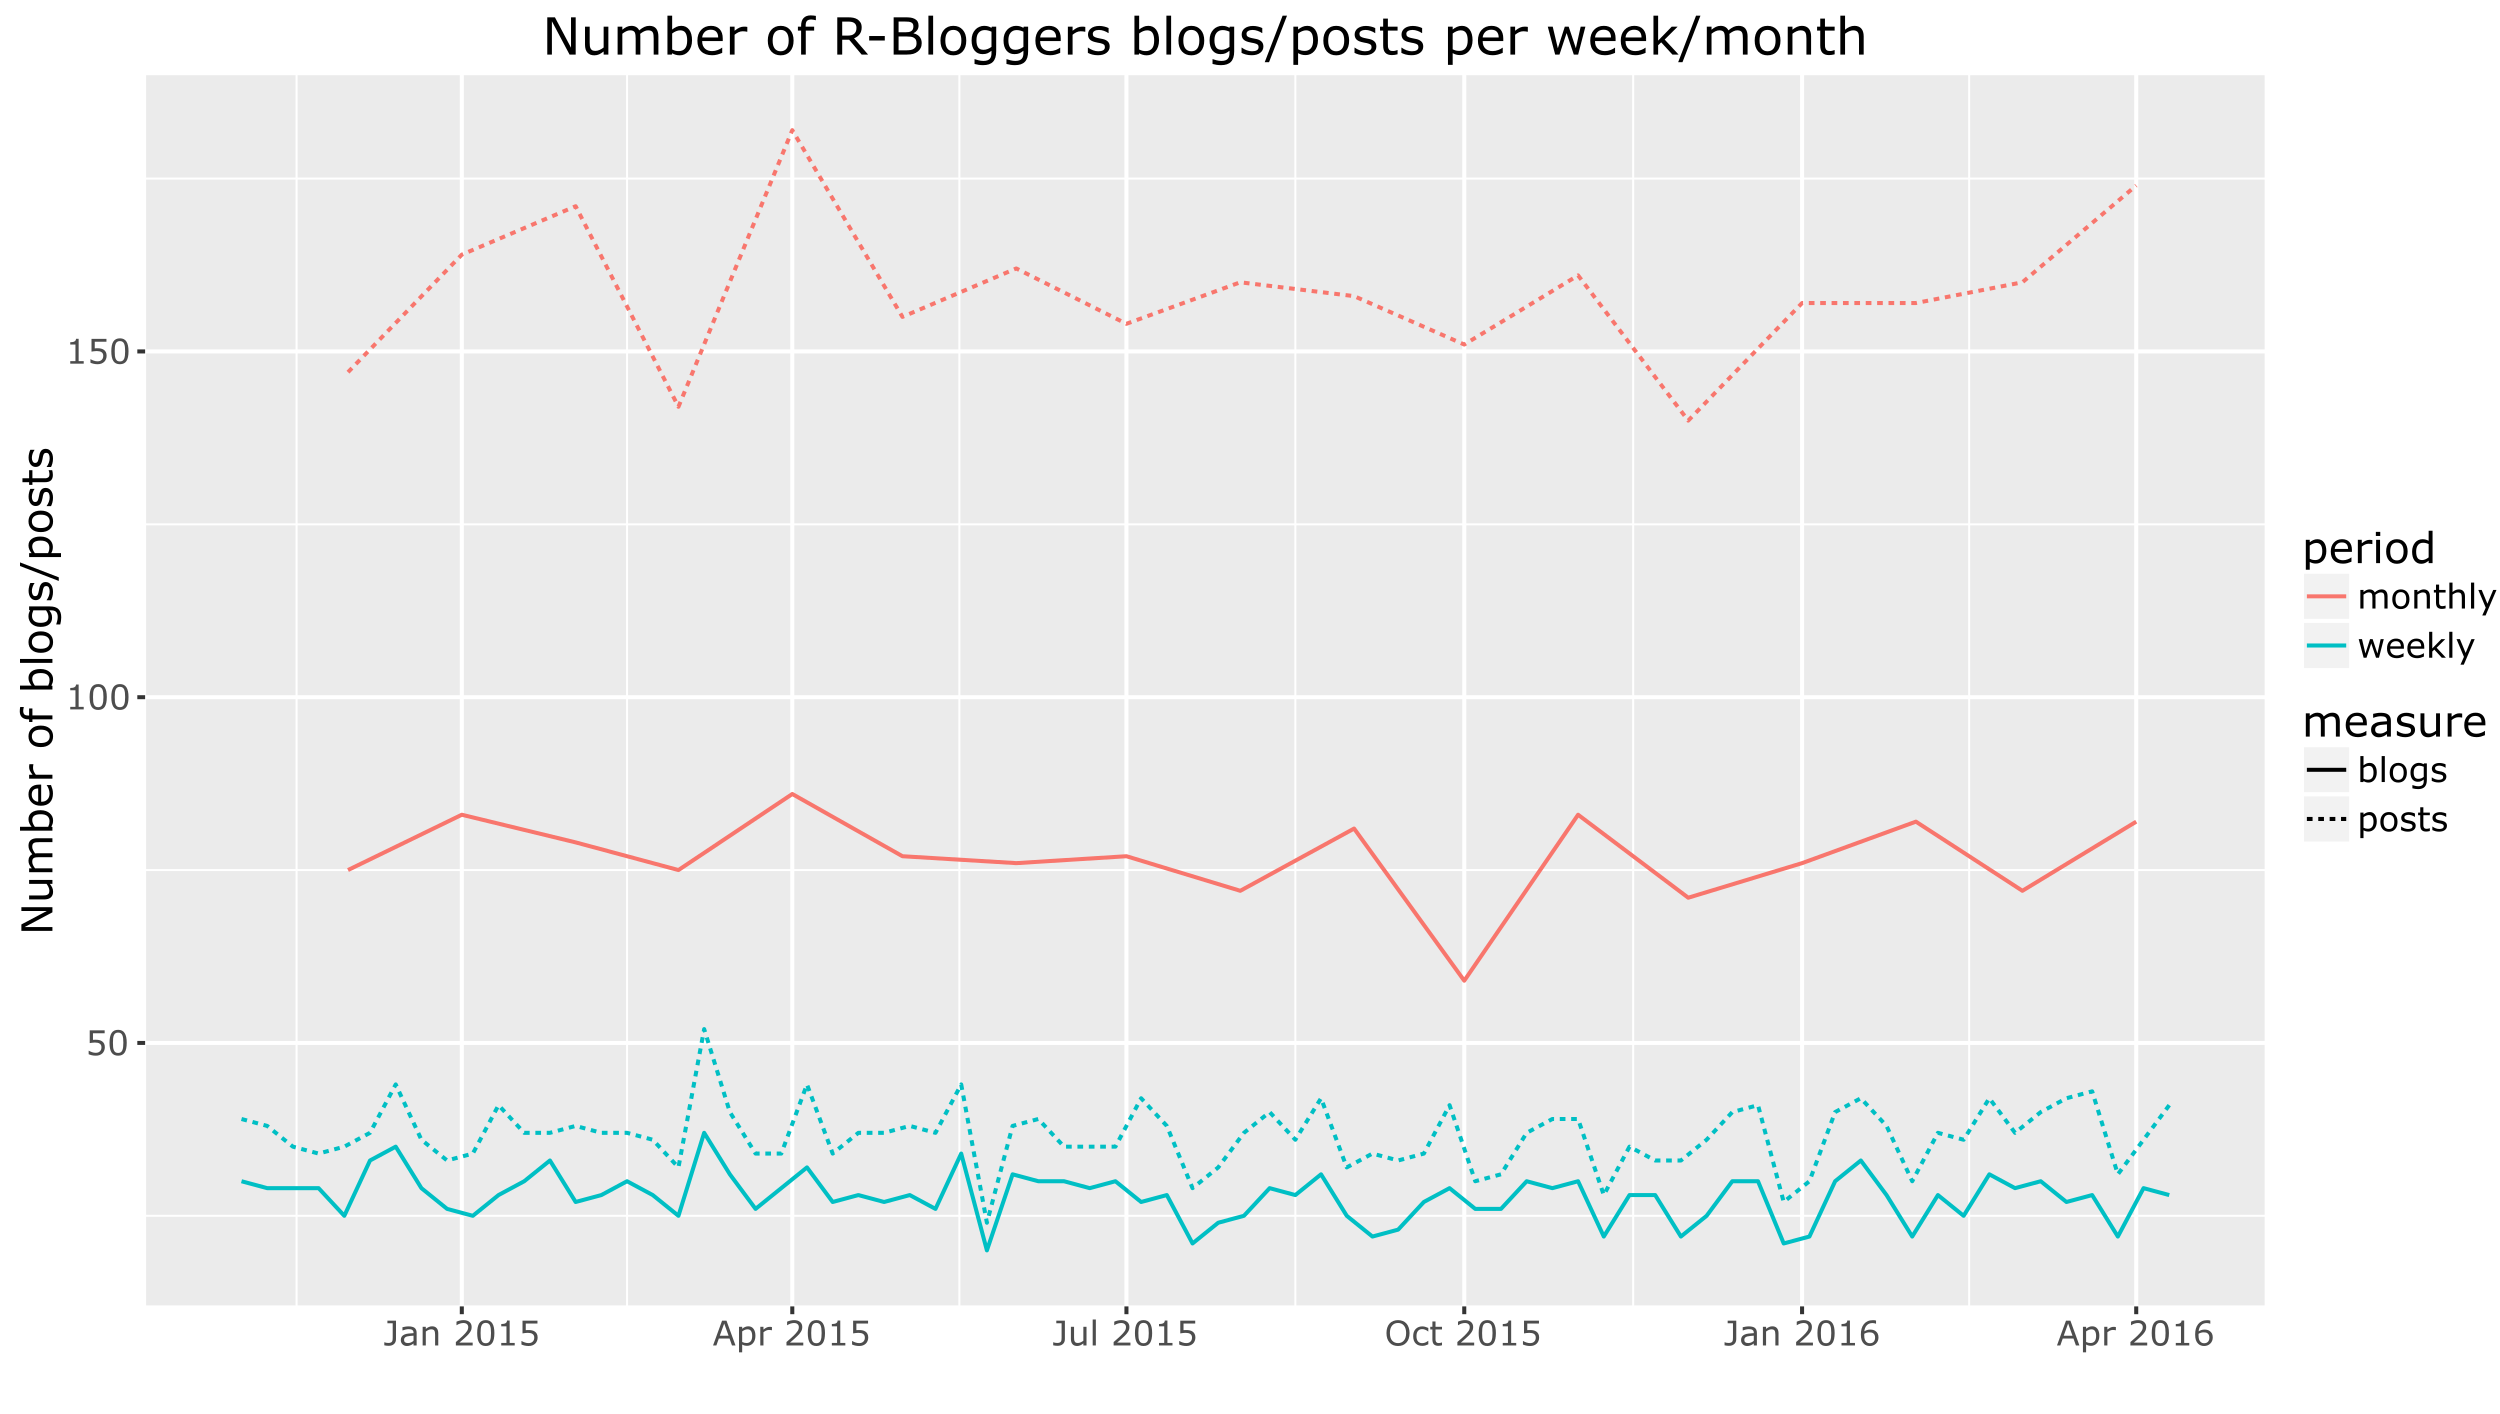 <?xml version="1.0" encoding="UTF-8"?>
<svg xmlns="http://www.w3.org/2000/svg" xmlns:xlink="http://www.w3.org/1999/xlink" width="878.4pt" height="496.8pt" viewBox="0 0 878.4 496.8" version="1.1">
<defs>
<g>
<symbol overflow="visible" id="glyph0-0">
<path style="stroke:none;" d="M 1.5 0 L 1.5 -9 L 10.5 -9 L 10.5 0 Z M 2.25 -0.75 L 9.75 -0.75 L 9.75 -8.25 L 2.25 -8.25 Z M 2.25 -0.75 "/>
</symbol>
<symbol overflow="visible" id="glyph0-1">
<path style="stroke:none;" d="M 6.781 -2.766 C 6.781 -2.359 6.703 -1.969 6.547 -1.594 C 6.398 -1.227 6.203 -0.922 5.953 -0.672 C 5.672 -0.398 5.332 -0.188 4.938 -0.031 C 4.551 0.113 4.102 0.188 3.594 0.188 C 3.113 0.188 2.648 0.133 2.203 0.031 C 1.766 -0.07 1.395 -0.191 1.094 -0.328 L 1.094 -1.562 L 1.172 -1.562 C 1.492 -1.363 1.867 -1.191 2.297 -1.047 C 2.734 -0.898 3.156 -0.828 3.562 -0.828 C 3.844 -0.828 4.113 -0.863 4.375 -0.938 C 4.633 -1.02 4.863 -1.16 5.062 -1.359 C 5.238 -1.523 5.367 -1.723 5.453 -1.953 C 5.547 -2.191 5.594 -2.469 5.594 -2.781 C 5.594 -3.082 5.539 -3.332 5.438 -3.531 C 5.332 -3.738 5.188 -3.906 5 -4.031 C 4.801 -4.188 4.555 -4.289 4.266 -4.344 C 3.973 -4.406 3.645 -4.438 3.281 -4.438 C 2.938 -4.438 2.602 -4.41 2.281 -4.359 C 1.969 -4.316 1.695 -4.273 1.469 -4.234 L 1.469 -8.719 L 6.719 -8.719 L 6.719 -7.703 L 2.609 -7.703 L 2.609 -5.375 C 2.773 -5.395 2.941 -5.406 3.109 -5.406 C 3.285 -5.414 3.441 -5.422 3.578 -5.422 C 4.047 -5.422 4.457 -5.379 4.812 -5.297 C 5.164 -5.223 5.492 -5.082 5.797 -4.875 C 6.109 -4.664 6.348 -4.391 6.516 -4.047 C 6.691 -3.711 6.781 -3.285 6.781 -2.766 Z M 6.781 -2.766 "/>
</symbol>
<symbol overflow="visible" id="glyph0-2">
<path style="stroke:none;" d="M 6.844 -4.359 C 6.844 -2.797 6.598 -1.645 6.109 -0.906 C 5.617 -0.176 4.859 0.188 3.828 0.188 C 2.773 0.188 2.004 -0.18 1.516 -0.922 C 1.035 -1.672 0.797 -2.816 0.797 -4.359 C 0.797 -5.91 1.039 -7.055 1.531 -7.797 C 2.02 -8.535 2.785 -8.906 3.828 -8.906 C 4.867 -8.906 5.629 -8.523 6.109 -7.766 C 6.598 -7.016 6.844 -5.879 6.844 -4.359 Z M 5.297 -1.703 C 5.43 -2.023 5.523 -2.398 5.578 -2.828 C 5.629 -3.254 5.656 -3.766 5.656 -4.359 C 5.656 -4.953 5.629 -5.469 5.578 -5.906 C 5.523 -6.344 5.43 -6.719 5.297 -7.031 C 5.16 -7.332 4.973 -7.555 4.734 -7.703 C 4.492 -7.859 4.191 -7.938 3.828 -7.938 C 3.453 -7.938 3.145 -7.859 2.906 -7.703 C 2.664 -7.555 2.477 -7.328 2.344 -7.016 C 2.207 -6.723 2.113 -6.344 2.062 -5.875 C 2.02 -5.414 2 -4.91 2 -4.359 C 2 -3.742 2.02 -3.227 2.062 -2.812 C 2.102 -2.406 2.191 -2.039 2.328 -1.719 C 2.461 -1.414 2.645 -1.18 2.875 -1.016 C 3.113 -0.859 3.43 -0.781 3.828 -0.781 C 4.191 -0.781 4.492 -0.859 4.734 -1.016 C 4.973 -1.172 5.16 -1.398 5.297 -1.703 Z M 5.297 -1.703 "/>
</symbol>
<symbol overflow="visible" id="glyph0-3">
<path style="stroke:none;" d="M 6.359 0 L 1.625 0 L 1.625 -0.891 L 3.453 -0.891 L 3.453 -6.734 L 1.625 -6.734 L 1.625 -7.531 C 1.875 -7.531 2.141 -7.551 2.422 -7.594 C 2.703 -7.633 2.914 -7.695 3.062 -7.781 C 3.238 -7.875 3.379 -7.992 3.484 -8.141 C 3.586 -8.297 3.645 -8.5 3.656 -8.75 L 4.578 -8.75 L 4.578 -0.891 L 6.359 -0.891 Z M 6.359 0 "/>
</symbol>
<symbol overflow="visible" id="glyph0-4">
<path style="stroke:none;" d="M 4.375 -2.266 C 4.375 -1.504 4.141 -0.914 3.672 -0.5 C 3.203 -0.082 2.578 0.125 1.797 0.125 C 1.609 0.125 1.359 0.109 1.047 0.078 C 0.734 0.047 0.473 0.004 0.266 -0.047 L 0.266 -1.125 L 0.328 -1.125 C 0.484 -1.07 0.676 -1.016 0.906 -0.953 C 1.145 -0.898 1.391 -0.875 1.641 -0.875 C 1.992 -0.875 2.273 -0.914 2.484 -1 C 2.703 -1.082 2.863 -1.195 2.969 -1.344 C 3.07 -1.5 3.141 -1.691 3.172 -1.922 C 3.203 -2.148 3.219 -2.41 3.219 -2.703 L 3.219 -7.797 L 1.359 -7.797 L 1.359 -8.719 L 4.375 -8.719 Z M 4.375 -2.266 "/>
</symbol>
<symbol overflow="visible" id="glyph0-5">
<path style="stroke:none;" d="M 6.172 0 L 5.078 0 L 5.078 -0.703 C 4.973 -0.629 4.836 -0.531 4.672 -0.406 C 4.516 -0.289 4.359 -0.203 4.203 -0.141 C 4.016 -0.047 3.801 0.031 3.562 0.094 C 3.32 0.156 3.039 0.188 2.719 0.188 C 2.133 0.188 1.633 -0.004 1.219 -0.391 C 0.812 -0.785 0.609 -1.289 0.609 -1.906 C 0.609 -2.395 0.711 -2.789 0.922 -3.094 C 1.141 -3.406 1.445 -3.648 1.844 -3.828 C 2.238 -4.004 2.711 -4.125 3.266 -4.188 C 3.828 -4.25 4.43 -4.297 5.078 -4.328 L 5.078 -4.5 C 5.078 -4.75 5.031 -4.953 4.938 -5.109 C 4.852 -5.273 4.727 -5.406 4.562 -5.5 C 4.406 -5.594 4.219 -5.656 4 -5.688 C 3.781 -5.719 3.551 -5.734 3.312 -5.734 C 3.031 -5.734 2.707 -5.691 2.344 -5.609 C 1.988 -5.535 1.625 -5.426 1.25 -5.281 L 1.188 -5.281 L 1.188 -6.406 C 1.406 -6.469 1.719 -6.531 2.125 -6.594 C 2.531 -6.664 2.93 -6.703 3.328 -6.703 C 3.785 -6.703 4.188 -6.66 4.531 -6.578 C 4.875 -6.504 5.172 -6.379 5.422 -6.203 C 5.66 -6.023 5.844 -5.789 5.969 -5.5 C 6.102 -5.219 6.172 -4.863 6.172 -4.438 Z M 5.078 -1.609 L 5.078 -3.438 C 4.742 -3.414 4.348 -3.383 3.891 -3.344 C 3.43 -3.301 3.07 -3.242 2.812 -3.172 C 2.488 -3.086 2.227 -2.945 2.031 -2.75 C 1.844 -2.562 1.75 -2.301 1.75 -1.969 C 1.75 -1.594 1.859 -1.312 2.078 -1.125 C 2.305 -0.938 2.656 -0.844 3.125 -0.844 C 3.508 -0.844 3.863 -0.914 4.188 -1.062 C 4.508 -1.219 4.805 -1.398 5.078 -1.609 Z M 5.078 -1.609 "/>
</symbol>
<symbol overflow="visible" id="glyph0-6">
<path style="stroke:none;" d="M 6.562 0 L 5.453 0 L 5.453 -3.734 C 5.453 -4.023 5.43 -4.301 5.391 -4.562 C 5.359 -4.832 5.297 -5.039 5.203 -5.188 C 5.109 -5.352 4.969 -5.473 4.781 -5.547 C 4.602 -5.629 4.367 -5.672 4.078 -5.672 C 3.773 -5.672 3.457 -5.598 3.125 -5.453 C 2.801 -5.305 2.488 -5.117 2.188 -4.891 L 2.188 0 L 1.078 0 L 1.078 -6.547 L 2.188 -6.547 L 2.188 -5.812 C 2.531 -6.102 2.883 -6.328 3.25 -6.484 C 3.613 -6.648 3.992 -6.734 4.391 -6.734 C 5.086 -6.734 5.625 -6.52 6 -6.094 C 6.375 -5.664 6.562 -5.051 6.562 -4.25 Z M 6.562 0 "/>
</symbol>
<symbol overflow="visible" id="glyph0-7">
<path style="stroke:none;" d=""/>
</symbol>
<symbol overflow="visible" id="glyph0-8">
<path style="stroke:none;" d="M 6.844 0 L 0.938 0 L 0.938 -1.219 C 1.352 -1.57 1.766 -1.926 2.172 -2.281 C 2.586 -2.633 2.973 -2.984 3.328 -3.328 C 4.078 -4.055 4.586 -4.633 4.859 -5.062 C 5.141 -5.488 5.281 -5.953 5.281 -6.453 C 5.281 -6.898 5.129 -7.25 4.828 -7.5 C 4.535 -7.758 4.125 -7.891 3.594 -7.891 C 3.227 -7.891 2.836 -7.828 2.422 -7.703 C 2.016 -7.578 1.613 -7.383 1.219 -7.125 L 1.156 -7.125 L 1.156 -8.359 C 1.438 -8.492 1.805 -8.617 2.266 -8.734 C 2.734 -8.848 3.18 -8.906 3.609 -8.906 C 4.504 -8.906 5.207 -8.688 5.719 -8.25 C 6.227 -7.82 6.484 -7.238 6.484 -6.5 C 6.484 -6.164 6.441 -5.852 6.359 -5.562 C 6.273 -5.281 6.148 -5.016 5.984 -4.766 C 5.828 -4.516 5.645 -4.27 5.438 -4.031 C 5.238 -3.801 4.992 -3.547 4.703 -3.266 C 4.285 -2.859 3.852 -2.461 3.406 -2.078 C 2.957 -1.691 2.539 -1.332 2.156 -1 L 6.844 -1 Z M 6.844 0 "/>
</symbol>
<symbol overflow="visible" id="glyph0-9">
<path style="stroke:none;" d="M 8.047 0 L 6.812 0 L 5.953 -2.438 L 2.188 -2.438 L 1.328 0 L 0.156 0 L 3.328 -8.719 L 4.875 -8.719 Z M 5.609 -3.422 L 4.078 -7.719 L 2.531 -3.422 Z M 5.609 -3.422 "/>
</symbol>
<symbol overflow="visible" id="glyph0-10">
<path style="stroke:none;" d="M 6.844 -3.359 C 6.844 -2.828 6.766 -2.336 6.609 -1.891 C 6.461 -1.453 6.25 -1.082 5.969 -0.781 C 5.707 -0.488 5.398 -0.266 5.047 -0.109 C 4.703 0.047 4.336 0.125 3.953 0.125 C 3.609 0.125 3.297 0.086 3.016 0.016 C 2.742 -0.055 2.469 -0.172 2.188 -0.328 L 2.188 2.422 L 1.078 2.422 L 1.078 -6.547 L 2.188 -6.547 L 2.188 -5.859 C 2.477 -6.109 2.805 -6.316 3.172 -6.484 C 3.535 -6.648 3.926 -6.734 4.344 -6.734 C 5.133 -6.734 5.75 -6.43 6.188 -5.828 C 6.625 -5.234 6.844 -4.41 6.844 -3.359 Z M 5.703 -3.328 C 5.703 -4.109 5.566 -4.691 5.297 -5.078 C 5.035 -5.473 4.625 -5.672 4.062 -5.672 C 3.75 -5.672 3.43 -5.602 3.109 -5.469 C 2.785 -5.332 2.477 -5.156 2.188 -4.938 L 2.188 -1.219 C 2.5 -1.082 2.766 -0.988 2.984 -0.938 C 3.211 -0.883 3.469 -0.859 3.75 -0.859 C 4.363 -0.859 4.844 -1.066 5.188 -1.484 C 5.531 -1.898 5.703 -2.516 5.703 -3.328 Z M 5.703 -3.328 "/>
</symbol>
<symbol overflow="visible" id="glyph0-11">
<path style="stroke:none;" d="M 5.172 -5.344 L 5.109 -5.344 C 4.941 -5.383 4.781 -5.41 4.625 -5.422 C 4.477 -5.441 4.297 -5.453 4.078 -5.453 C 3.742 -5.453 3.414 -5.375 3.094 -5.219 C 2.781 -5.07 2.477 -4.879 2.188 -4.641 L 2.188 0 L 1.078 0 L 1.078 -6.547 L 2.188 -6.547 L 2.188 -5.578 C 2.625 -5.93 3.008 -6.18 3.344 -6.328 C 3.676 -6.473 4.016 -6.547 4.359 -6.547 C 4.555 -6.547 4.695 -6.539 4.781 -6.531 C 4.863 -6.52 4.992 -6.5 5.172 -6.469 Z M 5.172 -5.344 "/>
</symbol>
<symbol overflow="visible" id="glyph0-12">
<path style="stroke:none;" d="M 6.516 0 L 5.406 0 L 5.406 -0.734 C 5.039 -0.43 4.688 -0.203 4.344 -0.047 C 4 0.109 3.625 0.188 3.219 0.188 C 2.531 0.188 1.992 -0.02 1.609 -0.438 C 1.223 -0.863 1.031 -1.484 1.031 -2.297 L 1.031 -6.547 L 2.141 -6.547 L 2.141 -2.812 C 2.141 -2.488 2.156 -2.207 2.188 -1.969 C 2.219 -1.727 2.285 -1.523 2.391 -1.359 C 2.492 -1.191 2.629 -1.066 2.797 -0.984 C 2.961 -0.91 3.207 -0.875 3.531 -0.875 C 3.812 -0.875 4.117 -0.945 4.453 -1.094 C 4.797 -1.238 5.113 -1.426 5.406 -1.656 L 5.406 -6.547 L 6.516 -6.547 Z M 6.516 0 "/>
</symbol>
<symbol overflow="visible" id="glyph0-13">
<path style="stroke:none;" d="M 2.203 0 L 1.094 0 L 1.094 -9.125 L 2.203 -9.125 Z M 2.203 0 "/>
</symbol>
<symbol overflow="visible" id="glyph0-14">
<path style="stroke:none;" d="M 7.672 -7.719 C 8.023 -7.332 8.297 -6.852 8.484 -6.281 C 8.68 -5.719 8.781 -5.078 8.781 -4.359 C 8.781 -3.641 8.68 -2.992 8.484 -2.422 C 8.297 -1.859 8.023 -1.391 7.672 -1.016 C 7.316 -0.617 6.895 -0.316 6.406 -0.109 C 5.914 0.086 5.352 0.188 4.719 0.188 C 4.102 0.188 3.547 0.086 3.047 -0.109 C 2.547 -0.316 2.117 -0.617 1.766 -1.016 C 1.422 -1.398 1.148 -1.875 0.953 -2.438 C 0.766 -3 0.672 -3.641 0.672 -4.359 C 0.672 -5.066 0.766 -5.703 0.953 -6.266 C 1.141 -6.836 1.414 -7.32 1.781 -7.719 C 2.125 -8.102 2.551 -8.395 3.062 -8.594 C 3.57 -8.801 4.125 -8.906 4.719 -8.906 C 5.344 -8.906 5.906 -8.801 6.406 -8.594 C 6.906 -8.395 7.328 -8.102 7.672 -7.719 Z M 7.578 -4.359 C 7.578 -5.492 7.32 -6.367 6.812 -6.984 C 6.301 -7.598 5.609 -7.906 4.734 -7.906 C 3.848 -7.906 3.148 -7.598 2.641 -6.984 C 2.129 -6.367 1.875 -5.492 1.875 -4.359 C 1.875 -3.211 2.129 -2.336 2.641 -1.734 C 3.16 -1.129 3.859 -0.828 4.734 -0.828 C 5.598 -0.828 6.285 -1.129 6.797 -1.734 C 7.316 -2.336 7.578 -3.211 7.578 -4.359 Z M 7.578 -4.359 "/>
</symbol>
<symbol overflow="visible" id="glyph0-15">
<path style="stroke:none;" d="M 5.922 -0.406 C 5.555 -0.227 5.207 -0.094 4.875 0 C 4.551 0.094 4.203 0.141 3.828 0.141 C 3.359 0.141 2.926 0.07 2.531 -0.062 C 2.133 -0.195 1.797 -0.406 1.516 -0.688 C 1.223 -0.969 1 -1.32 0.844 -1.75 C 0.688 -2.188 0.609 -2.691 0.609 -3.266 C 0.609 -4.336 0.898 -5.176 1.484 -5.781 C 2.078 -6.395 2.859 -6.703 3.828 -6.703 C 4.203 -6.703 4.566 -6.645 4.922 -6.531 C 5.285 -6.426 5.617 -6.301 5.922 -6.156 L 5.922 -4.922 L 5.859 -4.922 C 5.523 -5.191 5.18 -5.395 4.828 -5.531 C 4.473 -5.676 4.125 -5.75 3.781 -5.75 C 3.156 -5.75 2.66 -5.535 2.297 -5.109 C 1.941 -4.691 1.766 -4.078 1.766 -3.266 C 1.766 -2.473 1.938 -1.863 2.281 -1.438 C 2.633 -1.02 3.133 -0.812 3.781 -0.812 C 4 -0.812 4.223 -0.836 4.453 -0.891 C 4.691 -0.953 4.898 -1.031 5.078 -1.125 C 5.242 -1.207 5.395 -1.297 5.531 -1.391 C 5.676 -1.484 5.785 -1.562 5.859 -1.625 L 5.922 -1.625 Z M 5.922 -0.406 "/>
</symbol>
<symbol overflow="visible" id="glyph0-16">
<path style="stroke:none;" d="M 4.484 -0.062 C 4.273 0 4.047 0.047 3.797 0.078 C 3.555 0.109 3.344 0.125 3.156 0.125 C 2.488 0.125 1.977 -0.051 1.625 -0.406 C 1.281 -0.77 1.109 -1.348 1.109 -2.141 L 1.109 -5.625 L 0.359 -5.625 L 0.359 -6.547 L 1.109 -6.547 L 1.109 -8.422 L 2.203 -8.422 L 2.203 -6.547 L 4.484 -6.547 L 4.484 -5.625 L 2.203 -5.625 L 2.203 -2.641 C 2.203 -2.297 2.207 -2.023 2.219 -1.828 C 2.238 -1.641 2.297 -1.461 2.391 -1.297 C 2.484 -1.141 2.602 -1.023 2.75 -0.953 C 2.906 -0.879 3.133 -0.844 3.438 -0.844 C 3.613 -0.844 3.801 -0.867 4 -0.922 C 4.195 -0.973 4.336 -1.016 4.422 -1.047 L 4.484 -1.047 Z M 4.484 -0.062 "/>
</symbol>
<symbol overflow="visible" id="glyph0-17">
<path style="stroke:none;" d="M 6.984 -2.828 C 6.984 -1.941 6.691 -1.219 6.109 -0.656 C 5.523 -0.094 4.805 0.188 3.953 0.188 C 3.523 0.188 3.133 0.117 2.781 -0.016 C 2.426 -0.148 2.117 -0.348 1.859 -0.609 C 1.516 -0.93 1.25 -1.359 1.062 -1.891 C 0.883 -2.43 0.797 -3.078 0.797 -3.828 C 0.797 -4.609 0.879 -5.297 1.047 -5.891 C 1.211 -6.484 1.477 -7.016 1.844 -7.484 C 2.188 -7.922 2.629 -8.266 3.172 -8.516 C 3.711 -8.766 4.348 -8.891 5.078 -8.891 C 5.305 -8.891 5.5 -8.879 5.656 -8.859 C 5.812 -8.836 5.969 -8.801 6.125 -8.75 L 6.125 -7.641 L 6.078 -7.641 C 5.961 -7.691 5.797 -7.742 5.578 -7.797 C 5.359 -7.848 5.133 -7.875 4.906 -7.875 C 4.062 -7.875 3.391 -7.613 2.891 -7.094 C 2.391 -6.57 2.098 -5.863 2.016 -4.969 C 2.348 -5.164 2.672 -5.316 2.984 -5.422 C 3.305 -5.523 3.676 -5.578 4.094 -5.578 C 4.457 -5.578 4.781 -5.539 5.062 -5.469 C 5.352 -5.406 5.645 -5.27 5.938 -5.062 C 6.281 -4.82 6.539 -4.52 6.719 -4.156 C 6.895 -3.789 6.984 -3.348 6.984 -2.828 Z M 5.797 -2.781 C 5.797 -3.145 5.738 -3.445 5.625 -3.688 C 5.52 -3.926 5.344 -4.133 5.094 -4.312 C 4.914 -4.438 4.719 -4.516 4.5 -4.547 C 4.281 -4.586 4.051 -4.609 3.812 -4.609 C 3.477 -4.609 3.172 -4.566 2.891 -4.484 C 2.609 -4.41 2.316 -4.289 2.016 -4.125 C 2.004 -4.039 1.992 -3.957 1.984 -3.875 C 1.984 -3.801 1.984 -3.703 1.984 -3.578 C 1.984 -2.961 2.047 -2.473 2.172 -2.109 C 2.305 -1.754 2.484 -1.473 2.703 -1.266 C 2.879 -1.098 3.07 -0.973 3.281 -0.891 C 3.488 -0.816 3.719 -0.781 3.969 -0.781 C 4.531 -0.781 4.973 -0.953 5.297 -1.297 C 5.629 -1.641 5.797 -2.133 5.797 -2.781 Z M 5.797 -2.781 "/>
</symbol>
<symbol overflow="visible" id="glyph0-18">
<path style="stroke:none;" d="M 10.641 0 L 9.531 0 L 9.531 -3.734 C 9.531 -4.016 9.516 -4.285 9.484 -4.547 C 9.461 -4.805 9.41 -5.016 9.328 -5.172 C 9.242 -5.336 9.117 -5.461 8.953 -5.547 C 8.785 -5.629 8.539 -5.672 8.219 -5.672 C 7.914 -5.672 7.609 -5.594 7.297 -5.438 C 6.984 -5.289 6.676 -5.098 6.375 -4.859 C 6.383 -4.766 6.391 -4.656 6.391 -4.531 C 6.398 -4.414 6.406 -4.301 6.406 -4.188 L 6.406 0 L 5.312 0 L 5.312 -3.734 C 5.312 -4.016 5.297 -4.285 5.266 -4.547 C 5.242 -4.805 5.191 -5.016 5.109 -5.172 C 5.016 -5.336 4.883 -5.461 4.719 -5.547 C 4.551 -5.629 4.312 -5.672 4 -5.672 C 3.695 -5.672 3.395 -5.598 3.094 -5.453 C 2.789 -5.305 2.488 -5.117 2.188 -4.891 L 2.188 0 L 1.078 0 L 1.078 -6.547 L 2.188 -6.547 L 2.188 -5.812 C 2.531 -6.102 2.875 -6.328 3.219 -6.484 C 3.562 -6.648 3.926 -6.734 4.312 -6.734 C 4.75 -6.734 5.125 -6.641 5.438 -6.453 C 5.75 -6.266 5.984 -6.004 6.141 -5.672 C 6.578 -6.047 6.977 -6.316 7.344 -6.484 C 7.719 -6.648 8.113 -6.734 8.531 -6.734 C 9.25 -6.734 9.781 -6.516 10.125 -6.078 C 10.469 -5.641 10.641 -5.031 10.641 -4.25 Z M 10.641 0 "/>
</symbol>
<symbol overflow="visible" id="glyph0-19">
<path style="stroke:none;" d="M 6.656 -3.266 C 6.656 -2.203 6.379 -1.359 5.828 -0.734 C 5.285 -0.117 4.555 0.188 3.641 0.188 C 2.711 0.188 1.977 -0.117 1.438 -0.734 C 0.895 -1.359 0.625 -2.203 0.625 -3.266 C 0.625 -4.336 0.895 -5.18 1.438 -5.797 C 1.977 -6.422 2.711 -6.734 3.641 -6.734 C 4.555 -6.734 5.285 -6.422 5.828 -5.797 C 6.379 -5.18 6.656 -4.336 6.656 -3.266 Z M 5.531 -3.266 C 5.531 -4.117 5.363 -4.75 5.031 -5.156 C 4.695 -5.57 4.234 -5.781 3.641 -5.781 C 3.047 -5.781 2.582 -5.57 2.25 -5.156 C 1.926 -4.75 1.766 -4.117 1.766 -3.266 C 1.766 -2.453 1.926 -1.832 2.25 -1.406 C 2.582 -0.977 3.047 -0.766 3.641 -0.766 C 4.234 -0.766 4.695 -0.973 5.031 -1.391 C 5.363 -1.816 5.531 -2.441 5.531 -3.266 Z M 5.531 -3.266 "/>
</symbol>
<symbol overflow="visible" id="glyph0-20">
<path style="stroke:none;" d="M 6.562 0 L 5.453 0 L 5.453 -3.734 C 5.453 -4.023 5.43 -4.301 5.391 -4.562 C 5.359 -4.832 5.297 -5.039 5.203 -5.188 C 5.109 -5.352 4.969 -5.473 4.781 -5.547 C 4.602 -5.629 4.367 -5.672 4.078 -5.672 C 3.773 -5.672 3.457 -5.598 3.125 -5.453 C 2.801 -5.305 2.488 -5.117 2.188 -4.891 L 2.188 0 L 1.078 0 L 1.078 -9.125 L 2.188 -9.125 L 2.188 -5.812 C 2.531 -6.102 2.883 -6.328 3.25 -6.484 C 3.613 -6.648 3.992 -6.734 4.391 -6.734 C 5.086 -6.734 5.625 -6.52 6 -6.094 C 6.375 -5.664 6.562 -5.051 6.562 -4.25 Z M 6.562 0 "/>
</symbol>
<symbol overflow="visible" id="glyph0-21">
<path style="stroke:none;" d="M 6.75 -6.547 L 2.922 2.422 L 1.75 2.422 L 2.969 -0.312 L 0.359 -6.547 L 1.547 -6.547 L 3.562 -1.688 L 5.594 -6.547 Z M 6.75 -6.547 "/>
</symbol>
<symbol overflow="visible" id="glyph0-22">
<path style="stroke:none;" d="M 9.312 -6.547 L 7.609 0 L 6.594 0 L 4.906 -5.047 L 3.234 0 L 2.234 0 L 0.5 -6.547 L 1.656 -6.547 L 2.859 -1.484 L 4.484 -6.547 L 5.391 -6.547 L 7.078 -1.484 L 8.203 -6.547 Z M 9.312 -6.547 "/>
</symbol>
<symbol overflow="visible" id="glyph0-23">
<path style="stroke:none;" d="M 6.562 -3.156 L 1.734 -3.156 C 1.734 -2.758 1.797 -2.41 1.922 -2.109 C 2.047 -1.805 2.211 -1.562 2.422 -1.375 C 2.617 -1.188 2.859 -1.047 3.141 -0.953 C 3.422 -0.859 3.727 -0.812 4.062 -0.812 C 4.508 -0.812 4.957 -0.898 5.406 -1.078 C 5.863 -1.254 6.188 -1.426 6.375 -1.594 L 6.438 -1.594 L 6.438 -0.406 C 6.062 -0.25 5.68 -0.113 5.297 0 C 4.91 0.102 4.504 0.156 4.078 0.156 C 2.992 0.156 2.145 -0.133 1.531 -0.719 C 0.926 -1.312 0.625 -2.148 0.625 -3.234 C 0.625 -4.305 0.914 -5.156 1.5 -5.781 C 2.082 -6.414 2.848 -6.734 3.797 -6.734 C 4.68 -6.734 5.363 -6.473 5.844 -5.953 C 6.32 -5.441 6.562 -4.707 6.562 -3.75 Z M 5.484 -4 C 5.484 -4.582 5.336 -5.031 5.047 -5.344 C 4.766 -5.656 4.332 -5.812 3.75 -5.812 C 3.156 -5.812 2.68 -5.641 2.328 -5.297 C 1.984 -4.953 1.785 -4.52 1.734 -4 Z M 5.484 -4 "/>
</symbol>
<symbol overflow="visible" id="glyph0-24">
<path style="stroke:none;" d="M 7.031 0 L 5.578 0 L 2.953 -2.859 L 2.234 -2.188 L 2.234 0 L 1.125 0 L 1.125 -9.125 L 2.234 -9.125 L 2.234 -3.266 L 5.422 -6.547 L 6.797 -6.547 L 3.766 -3.516 Z M 7.031 0 "/>
</symbol>
<symbol overflow="visible" id="glyph0-25">
<path style="stroke:none;" d="M 6.844 -3.328 C 6.844 -2.773 6.766 -2.281 6.609 -1.844 C 6.453 -1.406 6.242 -1.039 5.984 -0.75 C 5.711 -0.438 5.41 -0.203 5.078 -0.047 C 4.742 0.109 4.379 0.188 3.984 0.188 C 3.609 0.188 3.281 0.141 3 0.047 C 2.727 -0.035 2.457 -0.156 2.188 -0.312 L 2.109 0 L 1.078 0 L 1.078 -9.125 L 2.188 -9.125 L 2.188 -5.859 C 2.5 -6.109 2.828 -6.316 3.172 -6.484 C 3.516 -6.648 3.906 -6.734 4.344 -6.734 C 5.113 -6.734 5.723 -6.438 6.172 -5.844 C 6.617 -5.25 6.844 -4.41 6.844 -3.328 Z M 5.703 -3.297 C 5.703 -4.078 5.57 -4.664 5.312 -5.062 C 5.062 -5.469 4.648 -5.672 4.078 -5.672 C 3.754 -5.672 3.426 -5.602 3.094 -5.469 C 2.77 -5.332 2.469 -5.156 2.188 -4.938 L 2.188 -1.188 C 2.5 -1.039 2.766 -0.941 2.984 -0.891 C 3.211 -0.836 3.469 -0.812 3.75 -0.812 C 4.363 -0.812 4.844 -1.008 5.188 -1.406 C 5.531 -1.812 5.703 -2.441 5.703 -3.297 Z M 5.703 -3.297 "/>
</symbol>
<symbol overflow="visible" id="glyph0-26">
<path style="stroke:none;" d="M 6.391 -0.75 C 6.391 0.363 6.133 1.18 5.625 1.703 C 5.125 2.223 4.352 2.484 3.312 2.484 C 2.969 2.484 2.629 2.457 2.297 2.406 C 1.961 2.352 1.633 2.285 1.312 2.203 L 1.312 1.078 L 1.375 1.078 C 1.551 1.141 1.832 1.223 2.219 1.328 C 2.613 1.43 3.008 1.484 3.406 1.484 C 3.781 1.484 4.086 1.438 4.328 1.344 C 4.578 1.258 4.77 1.141 4.906 0.984 C 5.039 0.828 5.141 0.641 5.203 0.422 C 5.266 0.211 5.297 -0.023 5.297 -0.297 L 5.297 -0.891 C 4.961 -0.629 4.645 -0.43 4.344 -0.297 C 4.039 -0.16 3.656 -0.094 3.188 -0.094 C 2.406 -0.094 1.785 -0.375 1.328 -0.938 C 0.867 -1.508 0.641 -2.305 0.641 -3.328 C 0.641 -3.891 0.719 -4.375 0.875 -4.781 C 1.031 -5.195 1.242 -5.551 1.516 -5.844 C 1.773 -6.125 2.082 -6.344 2.438 -6.5 C 2.801 -6.656 3.164 -6.734 3.531 -6.734 C 3.906 -6.734 4.219 -6.691 4.469 -6.609 C 4.727 -6.535 5.004 -6.422 5.297 -6.266 L 5.359 -6.547 L 6.391 -6.547 Z M 5.297 -1.797 L 5.297 -5.375 C 5.004 -5.5 4.727 -5.586 4.469 -5.641 C 4.219 -5.703 3.969 -5.734 3.719 -5.734 C 3.113 -5.734 2.633 -5.531 2.281 -5.125 C 1.938 -4.719 1.766 -4.129 1.766 -3.359 C 1.766 -2.617 1.895 -2.062 2.156 -1.688 C 2.414 -1.312 2.844 -1.125 3.438 -1.125 C 3.758 -1.125 4.082 -1.18 4.406 -1.297 C 4.727 -1.422 5.023 -1.586 5.297 -1.797 Z M 5.297 -1.797 "/>
</symbol>
<symbol overflow="visible" id="glyph0-27">
<path style="stroke:none;" d="M 5.766 -1.891 C 5.766 -1.285 5.516 -0.789 5.016 -0.406 C 4.523 -0.031 3.852 0.156 3 0.156 C 2.508 0.156 2.062 0.098 1.656 -0.016 C 1.258 -0.129 0.922 -0.254 0.641 -0.391 L 0.641 -1.625 L 0.703 -1.625 C 1.047 -1.363 1.43 -1.156 1.859 -1 C 2.285 -0.852 2.695 -0.781 3.094 -0.781 C 3.57 -0.781 3.945 -0.859 4.219 -1.016 C 4.5 -1.172 4.641 -1.414 4.641 -1.75 C 4.641 -2.008 4.562 -2.203 4.406 -2.328 C 4.258 -2.461 3.977 -2.578 3.562 -2.672 C 3.406 -2.703 3.195 -2.738 2.938 -2.781 C 2.688 -2.832 2.457 -2.891 2.25 -2.953 C 1.676 -3.098 1.27 -3.316 1.031 -3.609 C 0.789 -3.91 0.672 -4.273 0.672 -4.703 C 0.672 -4.973 0.727 -5.227 0.844 -5.469 C 0.957 -5.707 1.125 -5.922 1.344 -6.109 C 1.562 -6.285 1.836 -6.426 2.172 -6.531 C 2.516 -6.645 2.895 -6.703 3.312 -6.703 C 3.707 -6.703 4.102 -6.656 4.5 -6.562 C 4.906 -6.469 5.238 -6.352 5.5 -6.219 L 5.5 -5.031 L 5.438 -5.031 C 5.156 -5.238 4.812 -5.41 4.406 -5.547 C 4.008 -5.691 3.617 -5.766 3.234 -5.766 C 2.828 -5.766 2.484 -5.688 2.203 -5.531 C 1.93 -5.383 1.797 -5.16 1.797 -4.859 C 1.797 -4.586 1.879 -4.383 2.047 -4.25 C 2.211 -4.102 2.477 -3.988 2.844 -3.906 C 3.051 -3.863 3.281 -3.816 3.531 -3.766 C 3.781 -3.723 3.988 -3.68 4.156 -3.641 C 4.664 -3.523 5.062 -3.32 5.344 -3.031 C 5.625 -2.75 5.766 -2.367 5.766 -1.891 Z M 5.766 -1.891 "/>
</symbol>
<symbol overflow="visible" id="glyph1-0">
<path style="stroke:none;" d="M 0 -1.875 L -11.25 -1.875 L -11.25 -13.125 L 0 -13.125 Z M -0.938 -2.812 L -0.938 -12.188 L -10.312 -12.188 L -10.312 -2.812 Z M -0.938 -2.812 "/>
</symbol>
<symbol overflow="visible" id="glyph1-1">
<path style="stroke:none;" d="M 0 -9.781 L 0 -7.984 L -9.75 -2.812 L 0 -2.812 L 0 -1.469 L -10.906 -1.469 L -10.906 -3.719 L -2 -8.438 L -10.906 -8.438 L -10.906 -9.781 Z M 0 -9.781 "/>
</symbol>
<symbol overflow="visible" id="glyph1-2">
<path style="stroke:none;" d="M 0 -8.141 L 0 -6.766 L -0.906 -6.766 C -0.539 -6.297 -0.258 -5.848 -0.062 -5.422 C 0.133 -5.004 0.234 -4.535 0.234 -4.016 C 0.234 -3.16 -0.023 -2.492 -0.547 -2.016 C -1.078 -1.535 -1.852 -1.297 -2.875 -1.297 L -8.188 -1.297 L -8.188 -2.672 L -3.516 -2.672 C -3.109 -2.672 -2.754 -2.691 -2.453 -2.734 C -2.16 -2.773 -1.91 -2.859 -1.703 -2.984 C -1.484 -3.109 -1.32 -3.273 -1.219 -3.484 C -1.125 -3.703 -1.078 -4.008 -1.078 -4.406 C -1.078 -4.758 -1.172 -5.148 -1.359 -5.578 C -1.547 -6.004 -1.785 -6.398 -2.078 -6.766 L -8.188 -6.766 L -8.188 -8.141 Z M 0 -8.141 "/>
</symbol>
<symbol overflow="visible" id="glyph1-3">
<path style="stroke:none;" d="M 0 -13.297 L 0 -11.922 L -4.656 -11.922 C -5.008 -11.922 -5.348 -11.906 -5.672 -11.875 C -6.004 -11.844 -6.266 -11.773 -6.453 -11.672 C -6.672 -11.555 -6.832 -11.395 -6.938 -11.188 C -7.039 -10.977 -7.094 -10.676 -7.094 -10.281 C -7.094 -9.895 -6.992 -9.508 -6.797 -9.125 C -6.609 -8.738 -6.367 -8.352 -6.078 -7.969 C -5.961 -7.977 -5.828 -7.988 -5.672 -8 C -5.523 -8.008 -5.379 -8.016 -5.234 -8.016 L 0 -8.016 L 0 -6.641 L -4.656 -6.641 C -5.02 -6.641 -5.363 -6.625 -5.688 -6.594 C -6.008 -6.562 -6.27 -6.492 -6.469 -6.391 C -6.676 -6.273 -6.832 -6.113 -6.938 -5.906 C -7.039 -5.695 -7.094 -5.395 -7.094 -5 C -7.094 -4.625 -7 -4.242 -6.812 -3.859 C -6.633 -3.484 -6.398 -3.109 -6.109 -2.734 L 0 -2.734 L 0 -1.359 L -8.188 -1.359 L -8.188 -2.734 L -7.266 -2.734 C -7.629 -3.16 -7.91 -3.586 -8.109 -4.016 C -8.305 -4.441 -8.406 -4.898 -8.406 -5.391 C -8.406 -5.941 -8.285 -6.41 -8.047 -6.797 C -7.816 -7.191 -7.492 -7.484 -7.078 -7.672 C -7.547 -8.223 -7.883 -8.727 -8.094 -9.188 C -8.301 -9.645 -8.406 -10.141 -8.406 -10.672 C -8.406 -11.566 -8.133 -12.227 -7.594 -12.656 C -7.051 -13.082 -6.289 -13.297 -5.312 -13.297 Z M 0 -13.297 "/>
</symbol>
<symbol overflow="visible" id="glyph1-4">
<path style="stroke:none;" d="M -4.156 -8.562 C -3.469 -8.562 -2.848 -8.461 -2.297 -8.266 C -1.754 -8.066 -1.301 -7.805 -0.938 -7.484 C -0.551 -7.141 -0.258 -6.758 -0.062 -6.344 C 0.133 -5.926 0.234 -5.469 0.234 -4.969 C 0.234 -4.508 0.176 -4.102 0.062 -3.75 C -0.051 -3.406 -0.195 -3.066 -0.375 -2.734 L 0 -2.641 L 0 -1.359 L -11.391 -1.359 L -11.391 -2.734 L -7.328 -2.734 C -7.641 -3.117 -7.895 -3.523 -8.094 -3.953 C -8.301 -4.391 -8.406 -4.879 -8.406 -5.422 C -8.406 -6.391 -8.035 -7.156 -7.297 -7.719 C -6.555 -8.281 -5.508 -8.562 -4.156 -8.562 Z M -4.109 -7.141 C -5.086 -7.141 -5.828 -6.977 -6.328 -6.656 C -6.836 -6.332 -7.094 -5.812 -7.094 -5.094 C -7.094 -4.688 -7.004 -4.281 -6.828 -3.875 C -6.66 -3.469 -6.441 -3.086 -6.172 -2.734 L -1.484 -2.734 C -1.305 -3.117 -1.18 -3.453 -1.109 -3.734 C -1.047 -4.016 -1.016 -4.332 -1.016 -4.688 C -1.016 -5.457 -1.266 -6.055 -1.766 -6.484 C -2.266 -6.922 -3.047 -7.141 -4.109 -7.141 Z M -4.109 -7.141 "/>
</symbol>
<symbol overflow="visible" id="glyph1-5">
<path style="stroke:none;" d="M -3.953 -8.203 L -3.953 -2.172 C -3.441 -2.172 -3 -2.242 -2.625 -2.391 C -2.258 -2.547 -1.957 -2.758 -1.719 -3.031 C -1.477 -3.281 -1.301 -3.578 -1.188 -3.922 C -1.07 -4.273 -1.016 -4.66 -1.016 -5.078 C -1.016 -5.641 -1.125 -6.203 -1.344 -6.766 C -1.562 -7.328 -1.781 -7.727 -2 -7.969 L -2 -8.047 L -0.5 -8.047 C -0.301 -7.578 -0.133 -7.098 0 -6.609 C 0.125 -6.129 0.188 -5.625 0.188 -5.094 C 0.188 -3.738 -0.176 -2.68 -0.906 -1.922 C -1.645 -1.16 -2.691 -0.781 -4.047 -0.781 C -5.379 -0.781 -6.438 -1.145 -7.219 -1.875 C -8.008 -2.602 -8.406 -3.562 -8.406 -4.75 C -8.406 -5.852 -8.082 -6.703 -7.438 -7.297 C -6.789 -7.898 -5.875 -8.203 -4.688 -8.203 Z M -5 -6.859 C -5.727 -6.859 -6.285 -6.676 -6.672 -6.312 C -7.066 -5.957 -7.266 -5.414 -7.266 -4.688 C -7.266 -3.945 -7.047 -3.359 -6.609 -2.922 C -6.18 -2.484 -5.645 -2.234 -5 -2.172 Z M -5 -6.859 "/>
</symbol>
<symbol overflow="visible" id="glyph1-6">
<path style="stroke:none;" d="M -6.688 -6.453 L -6.688 -6.391 C -6.727 -6.18 -6.758 -5.977 -6.781 -5.781 C -6.801 -5.594 -6.812 -5.367 -6.812 -5.109 C -6.812 -4.68 -6.719 -4.27 -6.531 -3.875 C -6.344 -3.477 -6.102 -3.098 -5.812 -2.734 L 0 -2.734 L 0 -1.359 L -8.188 -1.359 L -8.188 -2.734 L -6.969 -2.734 C -7.406 -3.273 -7.719 -3.754 -7.906 -4.172 C -8.094 -4.598 -8.188 -5.023 -8.188 -5.453 C -8.188 -5.691 -8.176 -5.863 -8.156 -5.969 C -8.145 -6.082 -8.125 -6.242 -8.094 -6.453 Z M -6.688 -6.453 "/>
</symbol>
<symbol overflow="visible" id="glyph1-7">
<path style="stroke:none;" d=""/>
</symbol>
<symbol overflow="visible" id="glyph1-8">
<path style="stroke:none;" d="M -4.094 -8.328 C -2.758 -8.328 -1.703 -7.984 -0.922 -7.297 C -0.148 -6.617 0.234 -5.707 0.234 -4.562 C 0.234 -3.395 -0.148 -2.473 -0.922 -1.797 C -1.703 -1.117 -2.758 -0.781 -4.094 -0.781 C -5.426 -0.781 -6.477 -1.117 -7.25 -1.797 C -8.02 -2.473 -8.406 -3.395 -8.406 -4.562 C -8.406 -5.707 -8.02 -6.617 -7.25 -7.297 C -6.477 -7.984 -5.426 -8.328 -4.094 -8.328 Z M -4.094 -6.906 C -5.145 -6.906 -5.926 -6.695 -6.438 -6.281 C -6.957 -5.863 -7.219 -5.289 -7.219 -4.562 C -7.219 -3.812 -6.957 -3.227 -6.438 -2.812 C -5.926 -2.406 -5.145 -2.203 -4.094 -2.203 C -3.062 -2.203 -2.281 -2.406 -1.75 -2.812 C -1.219 -3.227 -0.953 -3.812 -0.953 -4.562 C -0.953 -5.289 -1.211 -5.863 -1.734 -6.281 C -2.266 -6.695 -3.051 -6.906 -4.094 -6.906 Z M -4.094 -6.906 "/>
</symbol>
<symbol overflow="visible" id="glyph1-9">
<path style="stroke:none;" d="M -10.062 -5.75 L -10.062 -5.688 C -10.102 -5.531 -10.145 -5.328 -10.188 -5.078 C -10.238 -4.836 -10.266 -4.629 -10.266 -4.453 C -10.266 -3.859 -10.133 -3.426 -9.875 -3.156 C -9.613 -2.895 -9.141 -2.766 -8.453 -2.766 L -8.188 -2.766 L -8.188 -5.25 L -7.031 -5.25 L -7.031 -2.812 L 0 -2.812 L 0 -1.422 L -7.031 -1.422 L -7.031 -0.5 L -8.188 -0.5 L -8.188 -1.422 L -8.453 -1.422 C -9.422 -1.422 -10.164 -1.66 -10.688 -2.141 C -11.207 -2.629 -11.469 -3.332 -11.469 -4.25 C -11.469 -4.551 -11.453 -4.828 -11.422 -5.078 C -11.391 -5.328 -11.359 -5.551 -11.328 -5.75 Z M -10.062 -5.75 "/>
</symbol>
<symbol overflow="visible" id="glyph1-10">
<path style="stroke:none;" d="M 0 -2.75 L 0 -1.375 L -11.391 -1.375 L -11.391 -2.75 Z M 0 -2.75 "/>
</symbol>
<symbol overflow="visible" id="glyph1-11">
<path style="stroke:none;" d="M -0.938 -7.984 C 0.457 -7.984 1.477 -7.664 2.125 -7.031 C 2.77 -6.406 3.094 -5.441 3.094 -4.141 C 3.094 -3.703 3.062 -3.273 3 -2.859 C 2.945 -2.453 2.863 -2.047 2.75 -1.641 L 1.344 -1.641 L 1.344 -1.719 C 1.426 -1.945 1.531 -2.301 1.656 -2.781 C 1.789 -3.27 1.859 -3.758 1.859 -4.25 C 1.859 -4.719 1.801 -5.102 1.688 -5.406 C 1.582 -5.719 1.426 -5.961 1.219 -6.141 C 1.031 -6.305 0.801 -6.426 0.531 -6.5 C 0.258 -6.57 -0.035 -6.609 -0.359 -6.609 L -1.109 -6.609 C -0.773 -6.191 -0.523 -5.797 -0.359 -5.422 C -0.203 -5.047 -0.125 -4.566 -0.125 -3.984 C -0.125 -3.004 -0.473 -2.227 -1.172 -1.656 C -1.879 -1.082 -2.879 -0.797 -4.172 -0.797 C -4.867 -0.797 -5.473 -0.895 -5.984 -1.094 C -6.492 -1.289 -6.938 -1.555 -7.312 -1.891 C -7.656 -2.211 -7.922 -2.598 -8.109 -3.047 C -8.305 -3.504 -8.406 -3.957 -8.406 -4.406 C -8.406 -4.883 -8.359 -5.281 -8.266 -5.594 C -8.172 -5.914 -8.023 -6.254 -7.828 -6.609 L -8.188 -6.703 L -8.188 -7.984 Z M -2.25 -6.609 L -6.703 -6.609 C -6.867 -6.242 -6.988 -5.906 -7.062 -5.594 C -7.133 -5.281 -7.172 -4.969 -7.172 -4.656 C -7.172 -3.895 -6.914 -3.297 -6.406 -2.859 C -5.895 -2.43 -5.16 -2.219 -4.203 -2.219 C -3.273 -2.219 -2.578 -2.375 -2.109 -2.688 C -1.641 -3.008 -1.406 -3.547 -1.406 -4.297 C -1.406 -4.703 -1.477 -5.102 -1.625 -5.5 C -1.781 -5.906 -1.988 -6.273 -2.25 -6.609 Z M -2.25 -6.609 "/>
</symbol>
<symbol overflow="visible" id="glyph1-12">
<path style="stroke:none;" d="M -2.359 -7.203 C -1.609 -7.203 -0.992 -6.891 -0.516 -6.266 C -0.035 -5.648 0.203 -4.812 0.203 -3.75 C 0.203 -3.133 0.129 -2.57 -0.016 -2.062 C -0.16 -1.562 -0.316 -1.145 -0.484 -0.812 L -2.031 -0.812 L -2.031 -0.875 C -1.707 -1.312 -1.445 -1.797 -1.25 -2.328 C -1.062 -2.859 -0.969 -3.367 -0.969 -3.859 C -0.969 -4.461 -1.062 -4.938 -1.25 -5.281 C -1.445 -5.625 -1.758 -5.797 -2.188 -5.797 C -2.508 -5.797 -2.754 -5.703 -2.922 -5.516 C -3.086 -5.328 -3.227 -4.973 -3.344 -4.453 C -3.383 -4.254 -3.43 -3.992 -3.484 -3.672 C -3.547 -3.359 -3.613 -3.07 -3.688 -2.812 C -3.875 -2.102 -4.148 -1.598 -4.516 -1.297 C -4.891 -0.992 -5.344 -0.844 -5.875 -0.844 C -6.219 -0.844 -6.535 -0.91 -6.828 -1.047 C -7.129 -1.191 -7.395 -1.406 -7.625 -1.688 C -7.852 -1.957 -8.035 -2.301 -8.172 -2.719 C -8.305 -3.145 -8.375 -3.617 -8.375 -4.141 C -8.375 -4.629 -8.312 -5.125 -8.188 -5.625 C -8.07 -6.125 -7.93 -6.539 -7.766 -6.875 L -6.297 -6.875 L -6.297 -6.797 C -6.555 -6.453 -6.773 -6.023 -6.953 -5.516 C -7.129 -5.016 -7.219 -4.523 -7.219 -4.047 C -7.219 -3.535 -7.117 -3.109 -6.922 -2.766 C -6.734 -2.422 -6.445 -2.25 -6.062 -2.25 C -5.727 -2.25 -5.473 -2.352 -5.297 -2.562 C -5.129 -2.77 -4.992 -3.102 -4.891 -3.562 C -4.828 -3.812 -4.766 -4.094 -4.703 -4.406 C -4.648 -4.727 -4.598 -4.992 -4.547 -5.203 C -4.398 -5.836 -4.148 -6.332 -3.797 -6.688 C -3.43 -7.031 -2.953 -7.203 -2.359 -7.203 Z M -2.359 -7.203 "/>
</symbol>
<symbol overflow="visible" id="glyph1-13">
<path style="stroke:none;" d="M -11.391 -6.297 L 2.234 -1.047 L 2.234 0.219 L -11.391 -5.016 Z M -11.391 -6.297 "/>
</symbol>
<symbol overflow="visible" id="glyph1-14">
<path style="stroke:none;" d="M -4.188 -8.562 C -3.52 -8.562 -2.91 -8.461 -2.359 -8.266 C -1.816 -8.078 -1.352 -7.812 -0.969 -7.469 C -0.613 -7.145 -0.336 -6.766 -0.141 -6.328 C 0.055 -5.891 0.156 -5.426 0.156 -4.938 C 0.156 -4.508 0.109 -4.125 0.016 -3.781 C -0.078 -3.438 -0.219 -3.086 -0.406 -2.734 L 3.016 -2.734 L 3.016 -1.359 L -8.188 -1.359 L -8.188 -2.734 L -7.328 -2.734 C -7.629 -3.098 -7.883 -3.508 -8.094 -3.969 C -8.301 -4.426 -8.406 -4.91 -8.406 -5.422 C -8.406 -6.41 -8.031 -7.18 -7.281 -7.734 C -6.539 -8.285 -5.508 -8.562 -4.188 -8.562 Z M -4.156 -7.141 C -5.133 -7.141 -5.867 -6.969 -6.359 -6.625 C -6.848 -6.289 -7.094 -5.773 -7.094 -5.078 C -7.094 -4.68 -7.004 -4.281 -6.828 -3.875 C -6.66 -3.477 -6.441 -3.098 -6.172 -2.734 L -1.531 -2.734 C -1.352 -3.117 -1.234 -3.453 -1.172 -3.734 C -1.109 -4.016 -1.078 -4.332 -1.078 -4.688 C -1.078 -5.457 -1.332 -6.055 -1.844 -6.484 C -2.363 -6.922 -3.133 -7.141 -4.156 -7.141 Z M -4.156 -7.141 "/>
</symbol>
<symbol overflow="visible" id="glyph1-15">
<path style="stroke:none;" d="M -0.078 -5.609 C -0.004 -5.348 0.051 -5.062 0.094 -4.75 C 0.133 -4.445 0.156 -4.176 0.156 -3.938 C 0.156 -3.102 -0.066 -2.469 -0.516 -2.031 C -0.961 -1.602 -1.68 -1.391 -2.672 -1.391 L -7.031 -1.391 L -7.031 -0.453 L -8.188 -0.453 L -8.188 -1.391 L -10.531 -1.391 L -10.531 -2.766 L -8.188 -2.766 L -8.188 -5.609 L -7.031 -5.609 L -7.031 -2.766 L -3.297 -2.766 C -2.867 -2.766 -2.531 -2.77 -2.281 -2.781 C -2.039 -2.801 -1.816 -2.875 -1.609 -3 C -1.41 -3.102 -1.266 -3.25 -1.172 -3.438 C -1.086 -3.625 -1.047 -3.91 -1.047 -4.297 C -1.047 -4.523 -1.078 -4.758 -1.141 -5 C -1.211 -5.25 -1.27 -5.426 -1.312 -5.531 L -1.312 -5.609 Z M -0.078 -5.609 "/>
</symbol>
<symbol overflow="visible" id="glyph2-0">
<path style="stroke:none;" d="M 1.875 0 L 1.875 -11.25 L 13.125 -11.25 L 13.125 0 Z M 2.812 -0.938 L 12.188 -0.938 L 12.188 -10.312 L 2.812 -10.312 Z M 2.812 -0.938 "/>
</symbol>
<symbol overflow="visible" id="glyph2-1">
<path style="stroke:none;" d="M 8.562 -4.188 C 8.562 -3.52 8.461 -2.91 8.266 -2.359 C 8.078 -1.816 7.812 -1.352 7.469 -0.969 C 7.145 -0.613 6.766 -0.336 6.328 -0.141 C 5.891 0.055 5.426 0.156 4.938 0.156 C 4.508 0.156 4.125 0.109 3.781 0.016 C 3.438 -0.078 3.086 -0.219 2.734 -0.406 L 2.734 3.016 L 1.359 3.016 L 1.359 -8.188 L 2.734 -8.188 L 2.734 -7.328 C 3.098 -7.629 3.508 -7.883 3.969 -8.094 C 4.426 -8.301 4.91 -8.406 5.422 -8.406 C 6.41 -8.406 7.18 -8.031 7.734 -7.281 C 8.285 -6.539 8.562 -5.508 8.562 -4.188 Z M 7.141 -4.156 C 7.141 -5.133 6.969 -5.867 6.625 -6.359 C 6.289 -6.848 5.773 -7.094 5.078 -7.094 C 4.68 -7.094 4.281 -7.004 3.875 -6.828 C 3.477 -6.66 3.098 -6.441 2.734 -6.172 L 2.734 -1.531 C 3.117 -1.352 3.453 -1.234 3.734 -1.172 C 4.016 -1.109 4.332 -1.078 4.688 -1.078 C 5.457 -1.078 6.055 -1.332 6.484 -1.844 C 6.922 -2.363 7.141 -3.133 7.141 -4.156 Z M 7.141 -4.156 "/>
</symbol>
<symbol overflow="visible" id="glyph2-2">
<path style="stroke:none;" d="M 8.203 -3.953 L 2.172 -3.953 C 2.172 -3.441 2.242 -3 2.391 -2.625 C 2.547 -2.258 2.758 -1.957 3.031 -1.719 C 3.281 -1.477 3.578 -1.301 3.922 -1.188 C 4.273 -1.07 4.66 -1.016 5.078 -1.016 C 5.641 -1.016 6.203 -1.125 6.766 -1.344 C 7.328 -1.562 7.727 -1.781 7.969 -2 L 8.047 -2 L 8.047 -0.5 C 7.578 -0.301 7.098 -0.133 6.609 0 C 6.129 0.125 5.625 0.188 5.094 0.188 C 3.738 0.188 2.68 -0.176 1.922 -0.906 C 1.16 -1.645 0.781 -2.691 0.781 -4.047 C 0.781 -5.379 1.145 -6.438 1.875 -7.219 C 2.602 -8.008 3.562 -8.406 4.75 -8.406 C 5.852 -8.406 6.703 -8.082 7.297 -7.438 C 7.898 -6.789 8.203 -5.875 8.203 -4.688 Z M 6.859 -5 C 6.859 -5.727 6.676 -6.285 6.312 -6.672 C 5.957 -7.066 5.414 -7.266 4.688 -7.266 C 3.945 -7.266 3.359 -7.047 2.922 -6.609 C 2.484 -6.18 2.234 -5.645 2.172 -5 Z M 6.859 -5 "/>
</symbol>
<symbol overflow="visible" id="glyph2-3">
<path style="stroke:none;" d="M 6.453 -6.688 L 6.391 -6.688 C 6.18 -6.727 5.977 -6.758 5.781 -6.781 C 5.594 -6.801 5.367 -6.812 5.109 -6.812 C 4.68 -6.812 4.27 -6.719 3.875 -6.531 C 3.477 -6.344 3.098 -6.102 2.734 -5.812 L 2.734 0 L 1.359 0 L 1.359 -8.188 L 2.734 -8.188 L 2.734 -6.969 C 3.273 -7.406 3.754 -7.719 4.172 -7.906 C 4.598 -8.094 5.023 -8.188 5.453 -8.188 C 5.691 -8.188 5.863 -8.176 5.969 -8.156 C 6.082 -8.145 6.242 -8.125 6.453 -8.094 Z M 6.453 -6.688 "/>
</symbol>
<symbol overflow="visible" id="glyph2-4">
<path style="stroke:none;" d="M 2.828 -9.547 L 1.281 -9.547 L 1.281 -10.984 L 2.828 -10.984 Z M 2.75 0 L 1.375 0 L 1.375 -8.188 L 2.75 -8.188 Z M 2.75 0 "/>
</symbol>
<symbol overflow="visible" id="glyph2-5">
<path style="stroke:none;" d="M 8.328 -4.094 C 8.328 -2.758 7.984 -1.703 7.297 -0.922 C 6.617 -0.148 5.707 0.234 4.562 0.234 C 3.395 0.234 2.473 -0.148 1.797 -0.922 C 1.117 -1.703 0.781 -2.758 0.781 -4.094 C 0.781 -5.426 1.117 -6.477 1.797 -7.25 C 2.473 -8.02 3.395 -8.406 4.562 -8.406 C 5.707 -8.406 6.617 -8.02 7.297 -7.25 C 7.984 -6.477 8.328 -5.426 8.328 -4.094 Z M 6.906 -4.094 C 6.906 -5.145 6.695 -5.926 6.281 -6.438 C 5.863 -6.957 5.289 -7.219 4.562 -7.219 C 3.812 -7.219 3.227 -6.957 2.812 -6.438 C 2.406 -5.926 2.203 -5.145 2.203 -4.094 C 2.203 -3.062 2.406 -2.281 2.812 -1.75 C 3.227 -1.219 3.812 -0.953 4.562 -0.953 C 5.289 -0.953 5.863 -1.211 6.281 -1.734 C 6.695 -2.266 6.906 -3.051 6.906 -4.094 Z M 6.906 -4.094 "/>
</symbol>
<symbol overflow="visible" id="glyph2-6">
<path style="stroke:none;" d="M 7.984 0 L 6.609 0 L 6.609 -0.859 C 6.211 -0.516 5.801 -0.242 5.375 -0.047 C 4.945 0.141 4.484 0.234 3.984 0.234 C 3.004 0.234 2.227 -0.141 1.656 -0.891 C 1.082 -1.648 0.797 -2.695 0.797 -4.031 C 0.797 -4.719 0.895 -5.332 1.094 -5.875 C 1.289 -6.414 1.555 -6.879 1.891 -7.266 C 2.223 -7.641 2.609 -7.922 3.047 -8.109 C 3.492 -8.305 3.953 -8.406 4.422 -8.406 C 4.848 -8.406 5.227 -8.359 5.562 -8.266 C 5.895 -8.18 6.242 -8.047 6.609 -7.859 L 6.609 -11.391 L 7.984 -11.391 Z M 6.609 -2.016 L 6.609 -6.703 C 6.242 -6.867 5.91 -6.984 5.609 -7.047 C 5.316 -7.117 5 -7.156 4.656 -7.156 C 3.883 -7.156 3.285 -6.883 2.859 -6.344 C 2.43 -5.801 2.219 -5.039 2.219 -4.062 C 2.219 -3.082 2.379 -2.336 2.703 -1.828 C 3.035 -1.328 3.57 -1.078 4.312 -1.078 C 4.695 -1.078 5.086 -1.164 5.484 -1.344 C 5.891 -1.52 6.266 -1.742 6.609 -2.016 Z M 6.609 -2.016 "/>
</symbol>
<symbol overflow="visible" id="glyph2-7">
<path style="stroke:none;" d="M 13.297 0 L 11.922 0 L 11.922 -4.656 C 11.922 -5.008 11.906 -5.348 11.875 -5.672 C 11.844 -6.004 11.773 -6.266 11.672 -6.453 C 11.555 -6.672 11.395 -6.832 11.188 -6.938 C 10.977 -7.039 10.676 -7.094 10.281 -7.094 C 9.895 -7.094 9.508 -6.992 9.125 -6.797 C 8.738 -6.609 8.352 -6.367 7.969 -6.078 C 7.977 -5.961 7.988 -5.828 8 -5.672 C 8.008 -5.523 8.016 -5.379 8.016 -5.234 L 8.016 0 L 6.641 0 L 6.641 -4.656 C 6.641 -5.02 6.625 -5.363 6.594 -5.688 C 6.562 -6.008 6.492 -6.27 6.391 -6.469 C 6.273 -6.676 6.113 -6.832 5.906 -6.938 C 5.695 -7.039 5.395 -7.094 5 -7.094 C 4.625 -7.094 4.242 -7 3.859 -6.812 C 3.484 -6.633 3.109 -6.398 2.734 -6.109 L 2.734 0 L 1.359 0 L 1.359 -8.188 L 2.734 -8.188 L 2.734 -7.266 C 3.16 -7.629 3.586 -7.91 4.016 -8.109 C 4.441 -8.305 4.898 -8.406 5.391 -8.406 C 5.941 -8.406 6.41 -8.285 6.797 -8.047 C 7.191 -7.816 7.484 -7.492 7.672 -7.078 C 8.223 -7.547 8.727 -7.883 9.188 -8.094 C 9.645 -8.301 10.141 -8.406 10.672 -8.406 C 11.566 -8.406 12.227 -8.133 12.656 -7.594 C 13.082 -7.051 13.297 -6.289 13.297 -5.312 Z M 13.297 0 "/>
</symbol>
<symbol overflow="visible" id="glyph2-8">
<path style="stroke:none;" d="M 7.719 0 L 6.344 0 L 6.344 -0.875 C 6.219 -0.789 6.051 -0.672 5.844 -0.516 C 5.633 -0.367 5.438 -0.254 5.25 -0.172 C 5.02 -0.055 4.754 0.035 4.453 0.109 C 4.148 0.191 3.801 0.234 3.406 0.234 C 2.664 0.234 2.039 -0.008 1.531 -0.5 C 1.02 -0.988 0.766 -1.613 0.766 -2.375 C 0.766 -2.988 0.895 -3.488 1.156 -3.875 C 1.426 -4.258 1.805 -4.562 2.297 -4.781 C 2.797 -5 3.395 -5.145 4.094 -5.219 C 4.789 -5.301 5.539 -5.363 6.344 -5.406 L 6.344 -5.625 C 6.344 -5.938 6.285 -6.191 6.172 -6.391 C 6.066 -6.598 5.91 -6.758 5.703 -6.875 C 5.504 -6.988 5.27 -7.062 5 -7.094 C 4.727 -7.133 4.441 -7.156 4.141 -7.156 C 3.785 -7.156 3.383 -7.109 2.938 -7.016 C 2.488 -6.922 2.031 -6.785 1.562 -6.609 L 1.484 -6.609 L 1.484 -8 C 1.754 -8.07 2.141 -8.148 2.641 -8.234 C 3.148 -8.328 3.656 -8.375 4.156 -8.375 C 4.727 -8.375 5.227 -8.328 5.656 -8.234 C 6.082 -8.141 6.453 -7.977 6.766 -7.75 C 7.078 -7.52 7.312 -7.227 7.469 -6.875 C 7.633 -6.52 7.719 -6.078 7.719 -5.547 Z M 6.344 -2.016 L 6.344 -4.297 C 5.926 -4.266 5.43 -4.223 4.859 -4.172 C 4.285 -4.129 3.836 -4.062 3.516 -3.969 C 3.117 -3.852 2.797 -3.676 2.547 -3.438 C 2.305 -3.207 2.188 -2.883 2.188 -2.469 C 2.188 -2 2.328 -1.645 2.609 -1.406 C 2.891 -1.176 3.32 -1.062 3.906 -1.062 C 4.383 -1.062 4.82 -1.156 5.219 -1.344 C 5.625 -1.531 6 -1.754 6.344 -2.016 Z M 6.344 -2.016 "/>
</symbol>
<symbol overflow="visible" id="glyph2-9">
<path style="stroke:none;" d="M 7.203 -2.359 C 7.203 -1.609 6.891 -0.992 6.266 -0.516 C 5.648 -0.035 4.812 0.203 3.75 0.203 C 3.133 0.203 2.57 0.129 2.062 -0.016 C 1.562 -0.16 1.145 -0.316 0.812 -0.484 L 0.812 -2.031 L 0.875 -2.031 C 1.312 -1.707 1.797 -1.445 2.328 -1.25 C 2.859 -1.062 3.367 -0.969 3.859 -0.969 C 4.461 -0.969 4.938 -1.062 5.281 -1.25 C 5.625 -1.445 5.797 -1.758 5.797 -2.188 C 5.797 -2.508 5.703 -2.754 5.516 -2.922 C 5.328 -3.086 4.973 -3.227 4.453 -3.344 C 4.254 -3.383 3.992 -3.43 3.672 -3.484 C 3.359 -3.547 3.07 -3.613 2.812 -3.688 C 2.102 -3.875 1.598 -4.148 1.297 -4.516 C 0.992 -4.891 0.844 -5.344 0.844 -5.875 C 0.844 -6.219 0.91 -6.535 1.047 -6.828 C 1.191 -7.129 1.406 -7.395 1.688 -7.625 C 1.957 -7.852 2.301 -8.035 2.719 -8.172 C 3.145 -8.305 3.617 -8.375 4.141 -8.375 C 4.629 -8.375 5.125 -8.312 5.625 -8.188 C 6.125 -8.07 6.539 -7.93 6.875 -7.766 L 6.875 -6.297 L 6.797 -6.297 C 6.453 -6.555 6.023 -6.773 5.516 -6.953 C 5.016 -7.129 4.523 -7.219 4.047 -7.219 C 3.535 -7.219 3.109 -7.117 2.766 -6.922 C 2.422 -6.734 2.25 -6.445 2.25 -6.062 C 2.25 -5.727 2.352 -5.473 2.562 -5.297 C 2.77 -5.129 3.102 -4.992 3.562 -4.891 C 3.812 -4.828 4.094 -4.766 4.406 -4.703 C 4.727 -4.648 4.992 -4.598 5.203 -4.547 C 5.836 -4.398 6.332 -4.148 6.688 -3.797 C 7.031 -3.43 7.203 -2.953 7.203 -2.359 Z M 7.203 -2.359 "/>
</symbol>
<symbol overflow="visible" id="glyph2-10">
<path style="stroke:none;" d="M 8.141 0 L 6.766 0 L 6.766 -0.906 C 6.297 -0.539 5.848 -0.258 5.422 -0.062 C 5.004 0.133 4.535 0.234 4.016 0.234 C 3.16 0.234 2.492 -0.023 2.016 -0.547 C 1.535 -1.078 1.297 -1.852 1.297 -2.875 L 1.297 -8.188 L 2.672 -8.188 L 2.672 -3.516 C 2.672 -3.109 2.691 -2.754 2.734 -2.453 C 2.773 -2.16 2.859 -1.91 2.984 -1.703 C 3.109 -1.484 3.273 -1.32 3.484 -1.219 C 3.703 -1.125 4.008 -1.078 4.406 -1.078 C 4.758 -1.078 5.148 -1.172 5.578 -1.359 C 6.004 -1.547 6.398 -1.785 6.766 -2.078 L 6.766 -8.188 L 8.141 -8.188 Z M 8.141 0 "/>
</symbol>
<symbol overflow="visible" id="glyph3-0">
<path style="stroke:none;" d="M 2.25 0 L 2.25 -13.5 L 15.75 -13.5 L 15.75 0 Z M 3.375 -1.125 L 14.625 -1.125 L 14.625 -12.375 L 3.375 -12.375 Z M 3.375 -1.125 "/>
</symbol>
<symbol overflow="visible" id="glyph3-1">
<path style="stroke:none;" d="M 11.75 0 L 9.594 0 L 3.391 -11.703 L 3.391 0 L 1.766 0 L 1.766 -13.094 L 4.453 -13.094 L 10.109 -2.406 L 10.109 -13.094 L 11.75 -13.094 Z M 11.75 0 "/>
</symbol>
<symbol overflow="visible" id="glyph3-2">
<path style="stroke:none;" d="M 9.766 0 L 8.109 0 L 8.109 -1.094 C 7.555 -0.656 7.023 -0.316 6.516 -0.078 C 6.004 0.148 5.441 0.266 4.828 0.266 C 3.797 0.266 2.992 -0.047 2.422 -0.672 C 1.848 -1.305 1.562 -2.234 1.562 -3.453 L 1.562 -9.812 L 3.203 -9.812 L 3.203 -4.234 C 3.203 -3.734 3.223 -3.305 3.266 -2.953 C 3.316 -2.598 3.422 -2.297 3.578 -2.047 C 3.734 -1.785 3.938 -1.594 4.188 -1.469 C 4.445 -1.352 4.816 -1.297 5.297 -1.297 C 5.723 -1.297 6.188 -1.406 6.688 -1.625 C 7.195 -1.852 7.672 -2.141 8.109 -2.484 L 8.109 -9.812 L 9.766 -9.812 Z M 9.766 0 "/>
</symbol>
<symbol overflow="visible" id="glyph3-3">
<path style="stroke:none;" d="M 15.953 0 L 14.297 0 L 14.297 -5.594 C 14.297 -6.008 14.273 -6.414 14.234 -6.812 C 14.203 -7.207 14.125 -7.52 14 -7.75 C 13.863 -8 13.672 -8.188 13.422 -8.312 C 13.172 -8.445 12.805 -8.516 12.328 -8.516 C 11.867 -8.516 11.406 -8.398 10.938 -8.172 C 10.477 -7.941 10.016 -7.645 9.547 -7.281 C 9.566 -7.145 9.582 -6.988 9.594 -6.812 C 9.602 -6.633 9.609 -6.457 9.609 -6.281 L 9.609 0 L 7.969 0 L 7.969 -5.594 C 7.969 -6.02 7.945 -6.426 7.906 -6.812 C 7.863 -7.207 7.785 -7.523 7.672 -7.766 C 7.535 -8.016 7.336 -8.203 7.078 -8.328 C 6.828 -8.453 6.469 -8.516 6 -8.516 C 5.539 -8.516 5.082 -8.398 4.625 -8.172 C 4.176 -7.953 3.727 -7.672 3.281 -7.328 L 3.281 0 L 1.625 0 L 1.625 -9.812 L 3.281 -9.812 L 3.281 -8.734 C 3.789 -9.16 4.301 -9.492 4.812 -9.734 C 5.332 -9.973 5.879 -10.094 6.453 -10.094 C 7.129 -10.094 7.695 -9.953 8.156 -9.672 C 8.625 -9.391 8.973 -9 9.203 -8.5 C 9.867 -9.062 10.477 -9.469 11.031 -9.719 C 11.582 -9.969 12.172 -10.094 12.797 -10.094 C 13.879 -10.094 14.676 -9.766 15.188 -9.109 C 15.695 -8.453 15.953 -7.539 15.953 -6.375 Z M 15.953 0 "/>
</symbol>
<symbol overflow="visible" id="glyph3-4">
<path style="stroke:none;" d="M 10.266 -4.984 C 10.266 -4.16 10.148 -3.422 9.922 -2.766 C 9.691 -2.109 9.379 -1.555 8.984 -1.109 C 8.566 -0.648 8.109 -0.305 7.609 -0.078 C 7.109 0.148 6.562 0.266 5.969 0.266 C 5.414 0.266 4.93 0.195 4.516 0.062 C 4.098 -0.062 3.688 -0.234 3.281 -0.453 L 3.172 0 L 1.625 0 L 1.625 -13.672 L 3.281 -13.672 L 3.281 -8.797 C 3.738 -9.172 4.227 -9.477 4.75 -9.719 C 5.27 -9.969 5.859 -10.094 6.516 -10.094 C 7.672 -10.094 8.582 -9.645 9.25 -8.75 C 9.926 -7.863 10.266 -6.609 10.266 -4.984 Z M 8.562 -4.938 C 8.562 -6.113 8.367 -7.004 7.984 -7.609 C 7.598 -8.211 6.973 -8.516 6.109 -8.516 C 5.629 -8.516 5.141 -8.41 4.641 -8.203 C 4.148 -7.992 3.695 -7.727 3.281 -7.406 L 3.281 -1.781 C 3.75 -1.562 4.148 -1.41 4.484 -1.328 C 4.828 -1.254 5.211 -1.219 5.641 -1.219 C 6.547 -1.219 7.258 -1.516 7.781 -2.109 C 8.301 -2.711 8.562 -3.656 8.562 -4.938 Z M 8.562 -4.938 "/>
</symbol>
<symbol overflow="visible" id="glyph3-5">
<path style="stroke:none;" d="M 9.844 -4.734 L 2.609 -4.734 C 2.609 -4.129 2.695 -3.602 2.875 -3.156 C 3.062 -2.707 3.312 -2.344 3.625 -2.062 C 3.938 -1.781 4.301 -1.566 4.719 -1.422 C 5.133 -1.285 5.594 -1.219 6.094 -1.219 C 6.77 -1.219 7.441 -1.348 8.109 -1.609 C 8.785 -1.879 9.27 -2.145 9.562 -2.406 L 9.656 -2.406 L 9.656 -0.594 C 9.094 -0.363 8.52 -0.164 7.938 0 C 7.363 0.156 6.758 0.234 6.125 0.234 C 4.488 0.234 3.211 -0.207 2.297 -1.094 C 1.391 -1.977 0.938 -3.234 0.938 -4.859 C 0.938 -6.461 1.375 -7.734 2.25 -8.672 C 3.125 -9.617 4.273 -10.094 5.703 -10.094 C 7.023 -10.094 8.047 -9.703 8.766 -8.922 C 9.484 -8.148 9.844 -7.055 9.844 -5.641 Z M 8.234 -6 C 8.234 -6.863 8.016 -7.535 7.578 -8.016 C 7.148 -8.492 6.492 -8.734 5.609 -8.734 C 4.734 -8.734 4.031 -8.469 3.5 -7.938 C 2.977 -7.414 2.68 -6.77 2.609 -6 Z M 8.234 -6 "/>
</symbol>
<symbol overflow="visible" id="glyph3-6">
<path style="stroke:none;" d="M 7.75 -8.016 L 7.672 -8.016 C 7.422 -8.078 7.176 -8.117 6.938 -8.141 C 6.707 -8.172 6.438 -8.188 6.125 -8.188 C 5.613 -8.188 5.117 -8.07 4.641 -7.844 C 4.172 -7.613 3.719 -7.32 3.281 -6.969 L 3.281 0 L 1.625 0 L 1.625 -9.812 L 3.281 -9.812 L 3.281 -8.375 C 3.938 -8.895 4.516 -9.266 5.016 -9.484 C 5.516 -9.703 6.023 -9.812 6.547 -9.812 C 6.836 -9.812 7.047 -9.805 7.172 -9.797 C 7.297 -9.785 7.488 -9.758 7.75 -9.719 Z M 7.75 -8.016 "/>
</symbol>
<symbol overflow="visible" id="glyph3-7">
<path style="stroke:none;" d=""/>
</symbol>
<symbol overflow="visible" id="glyph3-8">
<path style="stroke:none;" d="M 10 -4.906 C 10 -3.301 9.586 -2.035 8.766 -1.109 C 7.941 -0.191 6.844 0.266 5.469 0.266 C 4.082 0.266 2.977 -0.191 2.156 -1.109 C 1.344 -2.035 0.938 -3.301 0.938 -4.906 C 0.938 -6.5 1.344 -7.758 2.156 -8.688 C 2.977 -9.625 4.082 -10.094 5.469 -10.094 C 6.844 -10.094 7.941 -9.625 8.766 -8.688 C 9.586 -7.758 10 -6.5 10 -4.906 Z M 8.281 -4.906 C 8.281 -6.176 8.031 -7.117 7.531 -7.734 C 7.039 -8.359 6.352 -8.672 5.469 -8.672 C 4.57 -8.672 3.875 -8.359 3.375 -7.734 C 2.883 -7.117 2.641 -6.176 2.641 -4.906 C 2.641 -3.676 2.883 -2.742 3.375 -2.109 C 3.875 -1.473 4.57 -1.156 5.469 -1.156 C 6.344 -1.156 7.031 -1.469 7.531 -2.094 C 8.031 -2.727 8.281 -3.664 8.281 -4.906 Z M 8.281 -4.906 "/>
</symbol>
<symbol overflow="visible" id="glyph3-9">
<path style="stroke:none;" d="M 6.906 -12.078 L 6.828 -12.078 C 6.641 -12.129 6.398 -12.18 6.109 -12.234 C 5.816 -12.297 5.555 -12.328 5.328 -12.328 C 4.617 -12.328 4.102 -12.164 3.781 -11.844 C 3.469 -11.531 3.312 -10.969 3.312 -10.156 L 3.312 -9.812 L 6.297 -9.812 L 6.297 -8.422 L 3.359 -8.422 L 3.359 0 L 1.719 0 L 1.719 -8.422 L 0.594 -8.422 L 0.594 -9.812 L 1.719 -9.812 L 1.719 -10.141 C 1.719 -11.305 2.004 -12.203 2.578 -12.828 C 3.16 -13.453 4 -13.766 5.094 -13.766 C 5.469 -13.766 5.801 -13.742 6.094 -13.703 C 6.395 -13.672 6.664 -13.633 6.906 -13.594 Z M 6.906 -12.078 "/>
</symbol>
<symbol overflow="visible" id="glyph3-10">
<path style="stroke:none;" d="M 12.594 0 L 10.328 0 L 5.953 -5.203 L 3.5 -5.203 L 3.5 0 L 1.766 0 L 1.766 -13.094 L 5.422 -13.094 C 6.211 -13.094 6.867 -13.039 7.391 -12.938 C 7.922 -12.832 8.398 -12.648 8.828 -12.391 C 9.297 -12.086 9.664 -11.707 9.938 -11.25 C 10.207 -10.801 10.344 -10.227 10.344 -9.531 C 10.344 -8.582 10.102 -7.789 9.625 -7.156 C 9.145 -6.52 8.492 -6.039 7.672 -5.719 Z M 8.516 -9.406 C 8.516 -9.781 8.445 -10.113 8.312 -10.406 C 8.188 -10.695 7.973 -10.941 7.672 -11.141 C 7.41 -11.305 7.109 -11.422 6.766 -11.484 C 6.422 -11.555 6.016 -11.594 5.547 -11.594 L 3.5 -11.594 L 3.5 -6.656 L 5.25 -6.656 C 5.801 -6.656 6.281 -6.703 6.688 -6.797 C 7.102 -6.891 7.457 -7.07 7.75 -7.344 C 8.008 -7.582 8.203 -7.863 8.328 -8.188 C 8.453 -8.508 8.516 -8.914 8.516 -9.406 Z M 8.516 -9.406 "/>
</symbol>
<symbol overflow="visible" id="glyph3-11">
<path style="stroke:none;" d="M 6.828 -4.938 L 1.344 -4.938 L 1.344 -6.516 L 6.828 -6.516 Z M 6.828 -4.938 "/>
</symbol>
<symbol overflow="visible" id="glyph3-12">
<path style="stroke:none;" d="M 11.625 -4.031 C 11.625 -3.375 11.5 -2.797 11.25 -2.297 C 11.008 -1.805 10.68 -1.398 10.266 -1.078 C 9.773 -0.691 9.234 -0.414 8.641 -0.25 C 8.055 -0.082 7.312 0 6.406 0 L 1.766 0 L 1.766 -13.094 L 5.641 -13.094 C 6.586 -13.094 7.297 -13.055 7.766 -12.984 C 8.242 -12.91 8.703 -12.766 9.141 -12.547 C 9.617 -12.297 9.969 -11.973 10.188 -11.578 C 10.406 -11.18 10.516 -10.707 10.516 -10.156 C 10.516 -9.531 10.352 -9 10.031 -8.562 C 9.719 -8.125 9.297 -7.773 8.766 -7.516 L 8.766 -7.438 C 9.648 -7.258 10.348 -6.875 10.859 -6.281 C 11.367 -5.688 11.625 -4.938 11.625 -4.031 Z M 8.703 -9.922 C 8.703 -10.234 8.648 -10.5 8.547 -10.719 C 8.441 -10.938 8.27 -11.113 8.031 -11.25 C 7.758 -11.406 7.426 -11.504 7.031 -11.547 C 6.633 -11.586 6.148 -11.609 5.578 -11.609 L 3.5 -11.609 L 3.5 -7.828 L 5.75 -7.828 C 6.289 -7.828 6.723 -7.852 7.047 -7.906 C 7.367 -7.957 7.672 -8.07 7.953 -8.25 C 8.223 -8.426 8.414 -8.656 8.531 -8.938 C 8.645 -9.219 8.703 -9.547 8.703 -9.922 Z M 9.812 -3.953 C 9.812 -4.484 9.734 -4.898 9.578 -5.203 C 9.422 -5.516 9.133 -5.781 8.719 -6 C 8.438 -6.145 8.094 -6.238 7.688 -6.281 C 7.289 -6.332 6.805 -6.359 6.234 -6.359 L 3.5 -6.359 L 3.5 -1.484 L 5.797 -1.484 C 6.555 -1.484 7.18 -1.52 7.672 -1.594 C 8.16 -1.676 8.562 -1.828 8.875 -2.047 C 9.195 -2.266 9.43 -2.52 9.578 -2.812 C 9.734 -3.113 9.812 -3.492 9.812 -3.953 Z M 9.812 -3.953 "/>
</symbol>
<symbol overflow="visible" id="glyph3-13">
<path style="stroke:none;" d="M 3.297 0 L 1.641 0 L 1.641 -13.672 L 3.297 -13.672 Z M 3.297 0 "/>
</symbol>
<symbol overflow="visible" id="glyph3-14">
<path style="stroke:none;" d="M 9.594 -1.109 C 9.594 0.547 9.211 1.766 8.453 2.547 C 7.703 3.328 6.539 3.719 4.969 3.719 C 4.445 3.719 3.938 3.68 3.438 3.609 C 2.945 3.535 2.461 3.43 1.984 3.297 L 1.984 1.609 L 2.062 1.609 C 2.332 1.711 2.758 1.844 3.344 2 C 3.938 2.156 4.523 2.234 5.109 2.234 C 5.672 2.234 6.133 2.164 6.5 2.031 C 6.875 1.895 7.16 1.707 7.359 1.469 C 7.566 1.238 7.711 0.961 7.797 0.641 C 7.891 0.316 7.938 -0.039 7.938 -0.438 L 7.938 -1.344 C 7.438 -0.938 6.957 -0.633 6.5 -0.438 C 6.051 -0.25 5.473 -0.156 4.766 -0.156 C 3.598 -0.156 2.672 -0.578 1.984 -1.422 C 1.297 -2.266 0.953 -3.457 0.953 -5 C 0.953 -5.844 1.066 -6.57 1.297 -7.188 C 1.535 -7.801 1.863 -8.328 2.281 -8.766 C 2.656 -9.18 3.113 -9.504 3.656 -9.734 C 4.207 -9.973 4.754 -10.094 5.297 -10.094 C 5.859 -10.094 6.332 -10.035 6.719 -9.922 C 7.102 -9.805 7.508 -9.629 7.938 -9.391 L 8.047 -9.812 L 9.594 -9.812 Z M 7.938 -2.703 L 7.938 -8.047 C 7.5 -8.242 7.086 -8.383 6.703 -8.469 C 6.328 -8.562 5.953 -8.609 5.578 -8.609 C 4.672 -8.609 3.957 -8.301 3.438 -7.688 C 2.914 -7.082 2.656 -6.195 2.656 -5.031 C 2.656 -3.938 2.848 -3.102 3.234 -2.531 C 3.617 -1.957 4.258 -1.672 5.156 -1.672 C 5.633 -1.672 6.113 -1.766 6.594 -1.953 C 7.082 -2.141 7.531 -2.391 7.938 -2.703 Z M 7.938 -2.703 "/>
</symbol>
<symbol overflow="visible" id="glyph3-15">
<path style="stroke:none;" d="M 8.641 -2.828 C 8.641 -1.93 8.27 -1.195 7.531 -0.625 C 6.789 -0.051 5.773 0.234 4.484 0.234 C 3.766 0.234 3.098 0.148 2.484 -0.016 C 1.879 -0.191 1.375 -0.383 0.969 -0.594 L 0.969 -2.438 L 1.062 -2.438 C 1.582 -2.051 2.16 -1.738 2.797 -1.5 C 3.43 -1.27 4.039 -1.156 4.625 -1.156 C 5.352 -1.156 5.922 -1.27 6.328 -1.5 C 6.742 -1.738 6.953 -2.113 6.953 -2.625 C 6.953 -3.008 6.844 -3.301 6.625 -3.5 C 6.395 -3.695 5.961 -3.867 5.328 -4.016 C 5.098 -4.066 4.789 -4.125 4.406 -4.188 C 4.031 -4.258 3.691 -4.336 3.391 -4.422 C 2.523 -4.648 1.91 -4.984 1.547 -5.422 C 1.191 -5.867 1.016 -6.414 1.016 -7.062 C 1.016 -7.469 1.098 -7.848 1.266 -8.203 C 1.43 -8.555 1.68 -8.875 2.016 -9.156 C 2.348 -9.438 2.766 -9.656 3.266 -9.812 C 3.773 -9.977 4.344 -10.062 4.969 -10.062 C 5.562 -10.062 6.156 -9.988 6.75 -9.844 C 7.352 -9.695 7.852 -9.52 8.25 -9.312 L 8.25 -7.547 L 8.172 -7.547 C 7.742 -7.859 7.227 -8.117 6.625 -8.328 C 6.02 -8.547 5.43 -8.656 4.859 -8.656 C 4.254 -8.656 3.742 -8.539 3.328 -8.312 C 2.91 -8.082 2.703 -7.738 2.703 -7.281 C 2.703 -6.875 2.828 -6.566 3.078 -6.359 C 3.328 -6.16 3.723 -5.992 4.266 -5.859 C 4.578 -5.785 4.922 -5.711 5.297 -5.641 C 5.672 -5.578 5.984 -5.516 6.234 -5.453 C 7.004 -5.273 7.598 -4.973 8.016 -4.547 C 8.43 -4.117 8.641 -3.547 8.641 -2.828 Z M 8.641 -2.828 "/>
</symbol>
<symbol overflow="visible" id="glyph3-16">
<path style="stroke:none;" d="M 7.562 -13.672 L 1.25 2.672 L -0.266 2.672 L 6.016 -13.672 Z M 7.562 -13.672 "/>
</symbol>
<symbol overflow="visible" id="glyph3-17">
<path style="stroke:none;" d="M 10.266 -5.031 C 10.266 -4.227 10.148 -3.5 9.922 -2.844 C 9.691 -2.188 9.367 -1.629 8.953 -1.172 C 8.566 -0.734 8.109 -0.395 7.578 -0.156 C 7.055 0.07 6.504 0.188 5.922 0.188 C 5.41 0.188 4.945 0.129 4.531 0.016 C 4.125 -0.086 3.707 -0.258 3.281 -0.5 L 3.281 3.625 L 1.625 3.625 L 1.625 -9.812 L 3.281 -9.812 L 3.281 -8.797 C 3.719 -9.16 4.207 -9.469 4.75 -9.719 C 5.301 -9.969 5.891 -10.094 6.516 -10.094 C 7.691 -10.094 8.609 -9.645 9.266 -8.75 C 9.93 -7.852 10.266 -6.613 10.266 -5.031 Z M 8.562 -4.984 C 8.562 -6.172 8.359 -7.055 7.953 -7.641 C 7.547 -8.223 6.926 -8.516 6.094 -8.516 C 5.613 -8.516 5.133 -8.41 4.656 -8.203 C 4.176 -8.004 3.719 -7.738 3.281 -7.406 L 3.281 -1.844 C 3.75 -1.625 4.148 -1.477 4.484 -1.406 C 4.828 -1.332 5.211 -1.297 5.641 -1.297 C 6.555 -1.297 7.27 -1.602 7.781 -2.219 C 8.301 -2.844 8.562 -3.766 8.562 -4.984 Z M 8.562 -4.984 "/>
</symbol>
<symbol overflow="visible" id="glyph3-18">
<path style="stroke:none;" d="M 6.719 -0.094 C 6.414 -0.008 6.078 0.055 5.703 0.109 C 5.336 0.16 5.016 0.188 4.734 0.188 C 3.723 0.188 2.957 -0.078 2.438 -0.609 C 1.914 -1.148 1.656 -2.016 1.656 -3.203 L 1.656 -8.422 L 0.547 -8.422 L 0.547 -9.812 L 1.656 -9.812 L 1.656 -12.641 L 3.312 -12.641 L 3.312 -9.812 L 6.719 -9.812 L 6.719 -8.422 L 3.312 -8.422 L 3.312 -3.953 C 3.312 -3.441 3.32 -3.039 3.344 -2.75 C 3.375 -2.457 3.457 -2.188 3.594 -1.938 C 3.719 -1.695 3.895 -1.52 4.125 -1.406 C 4.352 -1.301 4.695 -1.25 5.156 -1.25 C 5.426 -1.25 5.707 -1.289 6 -1.375 C 6.289 -1.457 6.504 -1.523 6.641 -1.578 L 6.719 -1.578 Z M 6.719 -0.094 "/>
</symbol>
<symbol overflow="visible" id="glyph3-19">
<path style="stroke:none;" d="M 13.969 -9.812 L 11.422 0 L 9.891 0 L 7.359 -7.562 L 4.859 0 L 3.344 0 L 0.75 -9.812 L 2.484 -9.812 L 4.281 -2.219 L 6.734 -9.812 L 8.094 -9.812 L 10.609 -2.219 L 12.312 -9.812 Z M 13.969 -9.812 "/>
</symbol>
<symbol overflow="visible" id="glyph3-20">
<path style="stroke:none;" d="M 10.531 0 L 8.359 0 L 4.422 -4.297 L 3.344 -3.281 L 3.344 0 L 1.703 0 L 1.703 -13.672 L 3.344 -13.672 L 3.344 -4.906 L 8.125 -9.812 L 10.203 -9.812 L 5.641 -5.281 Z M 10.531 0 "/>
</symbol>
<symbol overflow="visible" id="glyph3-21">
<path style="stroke:none;" d="M 9.828 0 L 8.188 0 L 8.188 -5.594 C 8.188 -6.039 8.16 -6.461 8.109 -6.859 C 8.055 -7.254 7.957 -7.562 7.812 -7.781 C 7.664 -8.031 7.453 -8.211 7.172 -8.328 C 6.898 -8.453 6.547 -8.516 6.109 -8.516 C 5.66 -8.516 5.188 -8.398 4.688 -8.172 C 4.195 -7.953 3.727 -7.672 3.281 -7.328 L 3.281 0 L 1.625 0 L 1.625 -9.812 L 3.281 -9.812 L 3.281 -8.734 C 3.789 -9.16 4.32 -9.492 4.875 -9.734 C 5.426 -9.973 5.992 -10.094 6.578 -10.094 C 7.641 -10.094 8.445 -9.77 9 -9.125 C 9.551 -8.488 9.828 -7.57 9.828 -6.375 Z M 9.828 0 "/>
</symbol>
<symbol overflow="visible" id="glyph3-22">
<path style="stroke:none;" d="M 9.828 0 L 8.188 0 L 8.188 -5.594 C 8.188 -6.039 8.16 -6.461 8.109 -6.859 C 8.055 -7.254 7.957 -7.562 7.812 -7.781 C 7.664 -8.031 7.453 -8.211 7.172 -8.328 C 6.898 -8.453 6.547 -8.516 6.109 -8.516 C 5.66 -8.516 5.188 -8.398 4.688 -8.172 C 4.195 -7.953 3.727 -7.672 3.281 -7.328 L 3.281 0 L 1.625 0 L 1.625 -13.672 L 3.281 -13.672 L 3.281 -8.734 C 3.789 -9.16 4.32 -9.492 4.875 -9.734 C 5.426 -9.973 5.992 -10.094 6.578 -10.094 C 7.641 -10.094 8.445 -9.77 9 -9.125 C 9.551 -8.488 9.828 -7.57 9.828 -6.375 Z M 9.828 0 "/>
</symbol>
</g>
<clipPath id="clip1">
  <path d="M 0 0 L 878 0 L 878 497 L 0 497 Z M 0 0 "/>
</clipPath>
<clipPath id="clip2">
  <path d="M 50 26 L 797 26 L 797 460 L 50 460 Z M 50 26 "/>
</clipPath>
<clipPath id="clip3">
  <path d="M 103 26 L 105 26 L 105 460 L 103 460 Z M 103 26 "/>
</clipPath>
<clipPath id="clip4">
  <path d="M 219 26 L 221 26 L 221 460 L 219 460 Z M 219 26 "/>
</clipPath>
<clipPath id="clip5">
  <path d="M 336 26 L 338 26 L 338 460 L 336 460 Z M 336 26 "/>
</clipPath>
<clipPath id="clip6">
  <path d="M 454 26 L 456 26 L 456 460 L 454 460 Z M 454 26 "/>
</clipPath>
<clipPath id="clip7">
  <path d="M 573 26 L 575 26 L 575 460 L 573 460 Z M 573 26 "/>
</clipPath>
<clipPath id="clip8">
  <path d="M 691 26 L 693 26 L 693 460 L 691 460 Z M 691 26 "/>
</clipPath>
<clipPath id="clip9">
  <path d="M 161 26 L 163 26 L 163 460 L 161 460 Z M 161 26 "/>
</clipPath>
<clipPath id="clip10">
  <path d="M 277 26 L 280 26 L 280 460 L 277 460 Z M 277 26 "/>
</clipPath>
<clipPath id="clip11">
  <path d="M 395 26 L 397 26 L 397 460 L 395 460 Z M 395 26 "/>
</clipPath>
<clipPath id="clip12">
  <path d="M 513 26 L 516 26 L 516 460 L 513 460 Z M 513 26 "/>
</clipPath>
<clipPath id="clip13">
  <path d="M 632 26 L 634 26 L 634 460 L 632 460 Z M 632 26 "/>
</clipPath>
<clipPath id="clip14">
  <path d="M 749 26 L 752 26 L 752 460 L 749 460 Z M 749 26 "/>
</clipPath>
</defs>
<g id="surface3">
<rect x="0" y="0" width="878.4" height="496.8" style="fill:rgb(100%,100%,100%);fill-opacity:1;stroke:none;"/>
<path style=" stroke:none;fill-rule:nonzero;fill:rgb(100%,100%,100%);fill-opacity:1;" d="M 0 496 L 878 496 L 878 0 L 0 0 Z M 0 496 "/>
<g clip-path="url(#clip1)" clip-rule="nonzero">
<path style="fill:none;stroke-width:1.423;stroke-linecap:round;stroke-linejoin:round;stroke:rgb(100%,100%,100%);stroke-opacity:1;stroke-miterlimit:10;" d="M 0 496 L 878 496 L 878 0 L 0 0 Z M 0 496 "/>
</g>
<path style=" stroke:none;fill-rule:nonzero;fill:rgb(92.157%,92.157%,92.157%);fill-opacity:1;" d="M 50.984 459.016 L 796.059 459.016 L 796.059 26.059 L 50.984 26.059 Z M 50.984 459.016 "/>
<g clip-path="url(#clip2)" clip-rule="nonzero">
<path style="fill:none;stroke-width:0.711;stroke-linecap:butt;stroke-linejoin:round;stroke:rgb(100%,100%,100%);stroke-opacity:1;stroke-miterlimit:10;" d="M 50.984 459.016 L 796.059 459.016 L 796.059 26.059 L 50.984 26.059 Z M 50.984 427.188 L 796.059 427.188 "/>
</g>
<path style="fill:none;stroke-width:0.711;stroke-linecap:butt;stroke-linejoin:round;stroke:rgb(100%,100%,100%);stroke-opacity:1;stroke-miterlimit:10;" d="M 50.984 305.703 L 796.059 305.703 "/>
<path style="fill:none;stroke-width:0.711;stroke-linecap:butt;stroke-linejoin:round;stroke:rgb(100%,100%,100%);stroke-opacity:1;stroke-miterlimit:10;" d="M 50.984 184.223 L 796.059 184.223 "/>
<path style="fill:none;stroke-width:0.711;stroke-linecap:butt;stroke-linejoin:round;stroke:rgb(100%,100%,100%);stroke-opacity:1;stroke-miterlimit:10;" d="M 50.984 62.742 L 796.059 62.742 "/>
<g clip-path="url(#clip3)" clip-rule="nonzero">
<path style="fill:none;stroke-width:0.711;stroke-linecap:butt;stroke-linejoin:round;stroke:rgb(100%,100%,100%);stroke-opacity:1;stroke-miterlimit:10;" d="M 104.207 459.016 L 104.207 26.055 "/>
</g>
<g clip-path="url(#clip4)" clip-rule="nonzero">
<path style="fill:none;stroke-width:0.711;stroke-linecap:butt;stroke-linejoin:round;stroke:rgb(100%,100%,100%);stroke-opacity:1;stroke-miterlimit:10;" d="M 220.32 459.016 L 220.32 26.055 "/>
</g>
<g clip-path="url(#clip5)" clip-rule="nonzero">
<path style="fill:none;stroke-width:0.711;stroke-linecap:butt;stroke-linejoin:round;stroke:rgb(100%,100%,100%);stroke-opacity:1;stroke-miterlimit:10;" d="M 337.082 459.016 L 337.082 26.055 "/>
</g>
<g clip-path="url(#clip6)" clip-rule="nonzero">
<path style="fill:none;stroke-width:0.711;stroke-linecap:butt;stroke-linejoin:round;stroke:rgb(100%,100%,100%);stroke-opacity:1;stroke-miterlimit:10;" d="M 455.133 459.016 L 455.133 26.055 "/>
</g>
<g clip-path="url(#clip7)" clip-rule="nonzero">
<path style="fill:none;stroke-width:0.711;stroke-linecap:butt;stroke-linejoin:round;stroke:rgb(100%,100%,100%);stroke-opacity:1;stroke-miterlimit:10;" d="M 573.828 459.016 L 573.828 26.055 "/>
</g>
<g clip-path="url(#clip8)" clip-rule="nonzero">
<path style="fill:none;stroke-width:0.711;stroke-linecap:butt;stroke-linejoin:round;stroke:rgb(100%,100%,100%);stroke-opacity:1;stroke-miterlimit:10;" d="M 691.879 459.016 L 691.879 26.055 "/>
</g>
<path style="fill:none;stroke-width:1.423;stroke-linecap:butt;stroke-linejoin:round;stroke:rgb(100%,100%,100%);stroke-opacity:1;stroke-miterlimit:10;" d="M 50.984 366.445 L 796.059 366.445 "/>
<path style="fill:none;stroke-width:1.423;stroke-linecap:butt;stroke-linejoin:round;stroke:rgb(100%,100%,100%);stroke-opacity:1;stroke-miterlimit:10;" d="M 50.984 244.965 L 796.059 244.965 "/>
<path style="fill:none;stroke-width:1.423;stroke-linecap:butt;stroke-linejoin:round;stroke:rgb(100%,100%,100%);stroke-opacity:1;stroke-miterlimit:10;" d="M 50.984 123.484 L 796.059 123.484 "/>
<g clip-path="url(#clip9)" clip-rule="nonzero">
<path style="fill:none;stroke-width:1.423;stroke-linecap:butt;stroke-linejoin:round;stroke:rgb(100%,100%,100%);stroke-opacity:1;stroke-miterlimit:10;" d="M 162.262 459.016 L 162.262 26.055 "/>
</g>
<g clip-path="url(#clip10)" clip-rule="nonzero">
<path style="fill:none;stroke-width:1.423;stroke-linecap:butt;stroke-linejoin:round;stroke:rgb(100%,100%,100%);stroke-opacity:1;stroke-miterlimit:10;" d="M 278.379 459.016 L 278.379 26.055 "/>
</g>
<g clip-path="url(#clip11)" clip-rule="nonzero">
<path style="fill:none;stroke-width:1.423;stroke-linecap:butt;stroke-linejoin:round;stroke:rgb(100%,100%,100%);stroke-opacity:1;stroke-miterlimit:10;" d="M 395.785 459.016 L 395.785 26.055 "/>
</g>
<g clip-path="url(#clip12)" clip-rule="nonzero">
<path style="fill:none;stroke-width:1.423;stroke-linecap:butt;stroke-linejoin:round;stroke:rgb(100%,100%,100%);stroke-opacity:1;stroke-miterlimit:10;" d="M 514.48 459.016 L 514.48 26.055 "/>
</g>
<g clip-path="url(#clip13)" clip-rule="nonzero">
<path style="fill:none;stroke-width:1.423;stroke-linecap:butt;stroke-linejoin:round;stroke:rgb(100%,100%,100%);stroke-opacity:1;stroke-miterlimit:10;" d="M 633.176 459.016 L 633.176 26.055 "/>
</g>
<g clip-path="url(#clip14)" clip-rule="nonzero">
<path style="fill:none;stroke-width:1.423;stroke-linecap:butt;stroke-linejoin:round;stroke:rgb(100%,100%,100%);stroke-opacity:1;stroke-miterlimit:10;" d="M 750.582 459.016 L 750.582 26.055 "/>
</g>
<path style="fill:none;stroke-width:1.423;stroke-linecap:butt;stroke-linejoin:round;stroke:rgb(97.255%,46.275%,42.745%);stroke-opacity:1;stroke-miterlimit:10;" d="M 122.27 305.703 L 162.262 286.266 L 202.258 295.984 L 238.383 305.703 L 278.379 278.98 L 317.082 300.844 L 357.078 303.273 L 395.785 300.844 L 435.781 312.992 L 475.773 291.125 L 514.48 344.578 L 554.477 286.266 L 593.18 315.422 L 633.176 303.273 L 673.172 288.695 L 710.586 312.992 L 750.582 288.695 "/>
<path style="fill:none;stroke-width:1.423;stroke-linecap:butt;stroke-linejoin:round;stroke:rgb(97.255%,46.275%,42.745%);stroke-opacity:1;stroke-dasharray:2,2;stroke-miterlimit:10;" d="M 122.27 130.773 L 162.262 89.469 L 202.258 72.461 L 238.383 142.918 L 278.379 45.734 L 317.082 111.336 L 357.078 94.328 L 395.785 113.766 L 435.781 99.188 L 475.773 104.047 L 514.48 121.055 L 554.477 96.758 L 593.18 147.777 L 633.176 106.477 L 673.172 106.477 L 710.586 99.188 L 750.582 65.172 "/>
<path style="fill:none;stroke-width:1.423;stroke-linecap:butt;stroke-linejoin:round;stroke:rgb(0%,74.902%,76.863%);stroke-opacity:1;stroke-miterlimit:10;" d="M 84.852 415.039 L 93.883 417.469 L 111.945 417.469 L 120.977 427.188 L 130.008 407.75 L 139.039 402.891 L 148.07 417.469 L 157.102 424.758 L 166.133 427.188 L 175.164 419.898 L 184.195 415.039 L 193.227 407.75 L 202.258 422.328 L 211.289 419.898 L 220.32 415.039 L 229.352 419.898 L 238.383 427.188 L 247.414 398.031 L 256.445 412.609 L 265.477 424.758 L 283.539 410.18 L 292.57 422.328 L 301.602 419.898 L 310.633 422.328 L 319.664 419.898 L 328.695 424.758 L 337.727 405.32 L 346.758 439.332 L 355.789 412.609 L 364.82 415.039 L 373.852 415.039 L 382.883 417.469 L 391.914 415.039 L 400.945 422.328 L 409.977 419.898 L 419.008 436.902 L 428.039 429.617 L 437.07 427.188 L 446.102 417.469 L 455.133 419.898 L 464.164 412.609 L 473.195 427.188 L 482.227 434.473 L 491.258 432.043 L 500.289 422.328 L 509.32 417.469 L 518.352 424.758 L 527.383 424.758 L 536.414 415.039 L 545.445 417.469 L 554.477 415.039 L 563.508 434.473 L 572.539 419.898 L 581.57 419.898 L 590.602 434.473 L 599.633 427.188 L 608.664 415.039 L 617.695 415.039 L 626.727 436.902 L 635.758 434.473 L 644.789 415.039 L 653.82 407.75 L 662.852 419.898 L 671.879 434.473 L 680.91 419.898 L 689.941 427.188 L 698.973 412.609 L 708.004 417.469 L 717.035 415.039 L 726.066 422.328 L 735.098 419.898 L 744.129 434.473 L 753.16 417.469 L 762.191 419.898 "/>
<path style="fill:none;stroke-width:1.423;stroke-linecap:butt;stroke-linejoin:round;stroke:rgb(0%,74.902%,76.863%);stroke-opacity:1;stroke-dasharray:2,2;stroke-miterlimit:10;" d="M 84.852 393.172 L 93.883 395.602 L 102.914 402.891 L 111.945 405.32 L 120.977 402.891 L 130.008 398.031 L 139.039 381.023 L 148.07 400.461 L 157.102 407.75 L 166.133 405.32 L 175.164 388.312 L 184.195 398.031 L 193.227 398.031 L 202.258 395.602 L 211.289 398.031 L 220.32 398.031 L 229.352 400.461 L 238.383 410.18 L 247.414 361.586 L 256.445 390.742 L 265.477 405.32 L 274.508 405.32 L 283.539 381.023 L 292.57 405.32 L 301.602 398.031 L 310.633 398.031 L 319.664 395.602 L 328.695 398.031 L 337.727 381.023 L 346.758 429.617 L 355.789 395.602 L 364.82 393.172 L 373.852 402.891 L 391.914 402.891 L 400.945 385.883 L 409.977 395.602 L 419.008 417.469 L 428.039 410.18 L 437.07 398.031 L 446.102 390.742 L 455.133 400.461 L 464.164 385.883 L 473.195 410.18 L 482.227 405.32 L 491.258 407.75 L 500.289 405.32 L 509.32 388.312 L 518.352 415.039 L 527.383 412.609 L 536.414 398.031 L 545.445 393.172 L 554.477 393.172 L 563.508 419.898 L 572.539 402.891 L 581.57 407.75 L 590.602 407.75 L 599.633 400.461 L 608.664 390.742 L 617.695 388.312 L 626.727 422.328 L 635.758 415.039 L 644.789 390.742 L 653.82 385.883 L 662.852 395.602 L 671.879 415.039 L 680.91 398.031 L 689.941 400.461 L 698.973 385.883 L 708.004 398.031 L 717.035 390.742 L 726.066 385.883 L 735.098 383.453 L 744.129 412.609 L 762.191 388.312 "/>
<g style="fill:rgb(30.196%,30.196%,30.196%);fill-opacity:1;">
  <use xlink:href="#glyph0-1" x="30.055" y="370.742"/>
  <use xlink:href="#glyph0-2" x="37.684" y="370.742"/>
</g>
<g style="fill:rgb(30.196%,30.196%,30.196%);fill-opacity:1;">
  <use xlink:href="#glyph0-3" x="23.055" y="249.262"/>
  <use xlink:href="#glyph0-2" x="30.684" y="249.262"/>
  <use xlink:href="#glyph0-2" x="38.312" y="249.262"/>
</g>
<g style="fill:rgb(30.196%,30.196%,30.196%);fill-opacity:1;">
  <use xlink:href="#glyph0-3" x="23.055" y="127.781"/>
  <use xlink:href="#glyph0-1" x="30.684" y="127.781"/>
  <use xlink:href="#glyph0-2" x="38.312" y="127.781"/>
</g>
<path style="fill:none;stroke-width:1.423;stroke-linecap:butt;stroke-linejoin:round;stroke:rgb(20%,20%,20%);stroke-opacity:1;stroke-miterlimit:10;" d="M 48.246 366.445 L 50.984 366.445 "/>
<path style="fill:none;stroke-width:1.423;stroke-linecap:butt;stroke-linejoin:round;stroke:rgb(20%,20%,20%);stroke-opacity:1;stroke-miterlimit:10;" d="M 48.246 244.965 L 50.984 244.965 "/>
<path style="fill:none;stroke-width:1.423;stroke-linecap:butt;stroke-linejoin:round;stroke:rgb(20%,20%,20%);stroke-opacity:1;stroke-miterlimit:10;" d="M 48.246 123.484 L 50.984 123.484 "/>
<path style="fill:none;stroke-width:1.423;stroke-linecap:butt;stroke-linejoin:round;stroke:rgb(20%,20%,20%);stroke-opacity:1;stroke-miterlimit:10;" d="M 162.262 461.754 L 162.262 459.016 "/>
<path style="fill:none;stroke-width:1.423;stroke-linecap:butt;stroke-linejoin:round;stroke:rgb(20%,20%,20%);stroke-opacity:1;stroke-miterlimit:10;" d="M 278.379 461.754 L 278.379 459.016 "/>
<path style="fill:none;stroke-width:1.423;stroke-linecap:butt;stroke-linejoin:round;stroke:rgb(20%,20%,20%);stroke-opacity:1;stroke-miterlimit:10;" d="M 395.785 461.754 L 395.785 459.016 "/>
<path style="fill:none;stroke-width:1.423;stroke-linecap:butt;stroke-linejoin:round;stroke:rgb(20%,20%,20%);stroke-opacity:1;stroke-miterlimit:10;" d="M 514.48 461.754 L 514.48 459.016 "/>
<path style="fill:none;stroke-width:1.423;stroke-linecap:butt;stroke-linejoin:round;stroke:rgb(20%,20%,20%);stroke-opacity:1;stroke-miterlimit:10;" d="M 633.176 461.754 L 633.176 459.016 "/>
<path style="fill:none;stroke-width:1.423;stroke-linecap:butt;stroke-linejoin:round;stroke:rgb(20%,20%,20%);stroke-opacity:1;stroke-miterlimit:10;" d="M 750.582 461.754 L 750.582 459.016 "/>
<g style="fill:rgb(30.196%,30.196%,30.196%);fill-opacity:1;">
  <use xlink:href="#glyph0-4" x="134.762" y="472.742"/>
  <use xlink:href="#glyph0-5" x="140.217" y="472.742"/>
  <use xlink:href="#glyph0-6" x="147.424" y="472.742"/>
  <use xlink:href="#glyph0-7" x="155.018" y="472.742"/>
  <use xlink:href="#glyph0-8" x="159.236" y="472.742"/>
  <use xlink:href="#glyph0-2" x="166.865" y="472.742"/>
  <use xlink:href="#glyph0-3" x="174.494" y="472.742"/>
  <use xlink:href="#glyph0-1" x="182.123" y="472.742"/>
</g>
<g style="fill:rgb(30.196%,30.196%,30.196%);fill-opacity:1;">
  <use xlink:href="#glyph0-9" x="250.379" y="472.742"/>
  <use xlink:href="#glyph0-10" x="258.582" y="472.742"/>
  <use xlink:href="#glyph0-11" x="266.059" y="472.742"/>
  <use xlink:href="#glyph0-7" x="271.18" y="472.742"/>
  <use xlink:href="#glyph0-8" x="275.398" y="472.742"/>
  <use xlink:href="#glyph0-2" x="283.027" y="472.742"/>
  <use xlink:href="#glyph0-3" x="290.656" y="472.742"/>
  <use xlink:href="#glyph0-1" x="298.285" y="472.742"/>
</g>
<g style="fill:rgb(30.196%,30.196%,30.196%);fill-opacity:1;">
  <use xlink:href="#glyph0-4" x="369.785" y="472.742"/>
  <use xlink:href="#glyph0-12" x="375.24" y="472.742"/>
  <use xlink:href="#glyph0-13" x="382.834" y="472.742"/>
  <use xlink:href="#glyph0-7" x="386.127" y="472.742"/>
  <use xlink:href="#glyph0-8" x="390.346" y="472.742"/>
  <use xlink:href="#glyph0-2" x="397.975" y="472.742"/>
  <use xlink:href="#glyph0-3" x="405.604" y="472.742"/>
  <use xlink:href="#glyph0-1" x="413.232" y="472.742"/>
</g>
<g style="fill:rgb(30.196%,30.196%,30.196%);fill-opacity:1;">
  <use xlink:href="#glyph0-14" x="486.48" y="472.742"/>
  <use xlink:href="#glyph0-15" x="495.926" y="472.742"/>
  <use xlink:href="#glyph0-16" x="502.178" y="472.742"/>
  <use xlink:href="#glyph0-7" x="506.906" y="472.742"/>
  <use xlink:href="#glyph0-8" x="511.125" y="472.742"/>
  <use xlink:href="#glyph0-2" x="518.754" y="472.742"/>
  <use xlink:href="#glyph0-3" x="526.383" y="472.742"/>
  <use xlink:href="#glyph0-1" x="534.012" y="472.742"/>
</g>
<g style="fill:rgb(30.196%,30.196%,30.196%);fill-opacity:1;">
  <use xlink:href="#glyph0-4" x="605.676" y="472.742"/>
  <use xlink:href="#glyph0-5" x="611.131" y="472.742"/>
  <use xlink:href="#glyph0-6" x="618.338" y="472.742"/>
  <use xlink:href="#glyph0-7" x="625.932" y="472.742"/>
  <use xlink:href="#glyph0-8" x="630.15" y="472.742"/>
  <use xlink:href="#glyph0-2" x="637.779" y="472.742"/>
  <use xlink:href="#glyph0-3" x="645.408" y="472.742"/>
  <use xlink:href="#glyph0-17" x="653.037" y="472.742"/>
</g>
<g style="fill:rgb(30.196%,30.196%,30.196%);fill-opacity:1;">
  <use xlink:href="#glyph0-9" x="722.582" y="472.742"/>
  <use xlink:href="#glyph0-10" x="730.785" y="472.742"/>
  <use xlink:href="#glyph0-11" x="738.262" y="472.742"/>
  <use xlink:href="#glyph0-7" x="743.383" y="472.742"/>
  <use xlink:href="#glyph0-8" x="747.602" y="472.742"/>
  <use xlink:href="#glyph0-2" x="755.23" y="472.742"/>
  <use xlink:href="#glyph0-3" x="762.859" y="472.742"/>
  <use xlink:href="#glyph0-17" x="770.488" y="472.742"/>
</g>
<g style="fill:rgb(0%,0%,0%);fill-opacity:1;">
  <use xlink:href="#glyph1-1" x="18.418" y="328.535"/>
  <use xlink:href="#glyph1-2" x="18.418" y="317.314"/>
  <use xlink:href="#glyph1-3" x="18.418" y="307.822"/>
  <use xlink:href="#glyph1-4" x="18.418" y="293.232"/>
  <use xlink:href="#glyph1-5" x="18.418" y="283.887"/>
  <use xlink:href="#glyph1-6" x="18.418" y="274.951"/>
  <use xlink:href="#glyph1-7" x="18.418" y="268.55"/>
  <use xlink:href="#glyph1-8" x="18.418" y="263.276"/>
  <use xlink:href="#glyph1-9" x="18.418" y="254.172"/>
  <use xlink:href="#glyph1-7" x="18.418" y="248.898"/>
  <use xlink:href="#glyph1-4" x="18.418" y="243.625"/>
  <use xlink:href="#glyph1-10" x="18.418" y="234.279"/>
  <use xlink:href="#glyph1-8" x="18.418" y="230.163"/>
  <use xlink:href="#glyph1-11" x="18.418" y="221.059"/>
  <use xlink:href="#glyph1-12" x="18.418" y="211.713"/>
  <use xlink:href="#glyph1-13" x="18.418" y="203.897"/>
  <use xlink:href="#glyph1-14" x="18.418" y="197.086"/>
  <use xlink:href="#glyph1-8" x="18.418" y="187.74"/>
  <use xlink:href="#glyph1-12" x="18.418" y="178.636"/>
  <use xlink:href="#glyph1-15" x="18.418" y="170.82"/>
  <use xlink:href="#glyph1-12" x="18.418" y="164.909"/>
</g>
<path style=" stroke:none;fill-rule:nonzero;fill:rgb(100%,100%,100%);fill-opacity:1;" d="M 804.562 239.699 L 864.016 239.699 L 864.016 184.418 L 804.562 184.418 Z M 804.562 239.699 "/>
<g style="fill:rgb(0%,0%,0%);fill-opacity:1;">
  <use xlink:href="#glyph2-1" x="808.816" y="197.863"/>
  <use xlink:href="#glyph2-2" x="818.162" y="197.863"/>
  <use xlink:href="#glyph2-3" x="827.098" y="197.863"/>
  <use xlink:href="#glyph2-4" x="833.499" y="197.863"/>
  <use xlink:href="#glyph2-5" x="837.615" y="197.863"/>
  <use xlink:href="#glyph2-6" x="846.72" y="197.863"/>
</g>
<path style="fill-rule:nonzero;fill:rgb(94.902%,94.902%,94.902%);fill-opacity:1;stroke-width:1.423;stroke-linecap:round;stroke-linejoin:round;stroke:rgb(100%,100%,100%);stroke-opacity:1;stroke-miterlimit:10;" d="M 808.816 218.168 L 826.098 218.168 L 826.098 200.887 L 808.816 200.887 Z M 808.816 218.168 "/>
<path style="fill:none;stroke-width:1.423;stroke-linecap:butt;stroke-linejoin:round;stroke:rgb(97.255%,46.275%,42.745%);stroke-opacity:1;stroke-miterlimit:10;" d="M 810.543 209.527 L 824.367 209.527 "/>
<path style="fill-rule:nonzero;fill:rgb(94.902%,94.902%,94.902%);fill-opacity:1;stroke-width:1.423;stroke-linecap:round;stroke-linejoin:round;stroke:rgb(100%,100%,100%);stroke-opacity:1;stroke-miterlimit:10;" d="M 808.816 235.449 L 826.098 235.449 L 826.098 218.168 L 808.816 218.168 Z M 808.816 235.449 "/>
<path style="fill:none;stroke-width:1.423;stroke-linecap:butt;stroke-linejoin:round;stroke:rgb(0%,74.902%,76.863%);stroke-opacity:1;stroke-miterlimit:10;" d="M 810.543 226.809 L 824.367 226.809 "/>
<g style="fill:rgb(0%,0%,0%);fill-opacity:1;">
  <use xlink:href="#glyph0-18" x="828.254" y="213.824"/>
  <use xlink:href="#glyph0-19" x="839.926" y="213.824"/>
  <use xlink:href="#glyph0-6" x="847.209" y="213.824"/>
  <use xlink:href="#glyph0-16" x="854.803" y="213.824"/>
  <use xlink:href="#glyph0-20" x="859.531" y="213.824"/>
  <use xlink:href="#glyph0-13" x="867.125" y="213.824"/>
  <use xlink:href="#glyph0-21" x="870.418" y="213.824"/>
</g>
<g style="fill:rgb(0%,0%,0%);fill-opacity:1;">
  <use xlink:href="#glyph0-22" x="828.254" y="231.105"/>
  <use xlink:href="#glyph0-23" x="838.074" y="231.105"/>
  <use xlink:href="#glyph0-23" x="845.223" y="231.105"/>
  <use xlink:href="#glyph0-24" x="852.371" y="231.105"/>
  <use xlink:href="#glyph0-13" x="859.473" y="231.105"/>
  <use xlink:href="#glyph0-21" x="862.766" y="231.105"/>
</g>
<path style=" stroke:none;fill-rule:nonzero;fill:rgb(100%,100%,100%);fill-opacity:1;" d="M 804.562 300.652 L 855.855 300.652 L 855.855 245.371 L 804.562 245.371 Z M 804.562 300.652 "/>
<g style="fill:rgb(0%,0%,0%);fill-opacity:1;">
  <use xlink:href="#glyph2-7" x="808.816" y="258.816"/>
  <use xlink:href="#glyph2-2" x="823.406" y="258.816"/>
  <use xlink:href="#glyph2-8" x="832.342" y="258.816"/>
  <use xlink:href="#glyph2-9" x="841.351" y="258.816"/>
  <use xlink:href="#glyph2-10" x="849.166" y="258.816"/>
  <use xlink:href="#glyph2-3" x="858.658" y="258.816"/>
  <use xlink:href="#glyph2-2" x="865.06" y="258.816"/>
</g>
<path style="fill-rule:nonzero;fill:rgb(94.902%,94.902%,94.902%);fill-opacity:1;stroke-width:1.423;stroke-linecap:round;stroke-linejoin:round;stroke:rgb(100%,100%,100%);stroke-opacity:1;stroke-miterlimit:10;" d="M 808.816 279.117 L 826.098 279.117 L 826.098 261.836 L 808.816 261.836 Z M 808.816 279.117 "/>
<path style="fill:none;stroke-width:1.423;stroke-linecap:butt;stroke-linejoin:round;stroke:rgb(0%,0%,0%);stroke-opacity:1;stroke-miterlimit:10;" d="M 810.543 270.48 L 824.367 270.48 "/>
<path style="fill-rule:nonzero;fill:rgb(94.902%,94.902%,94.902%);fill-opacity:1;stroke-width:1.423;stroke-linecap:round;stroke-linejoin:round;stroke:rgb(100%,100%,100%);stroke-opacity:1;stroke-miterlimit:10;" d="M 808.816 296.398 L 826.098 296.398 L 826.098 279.117 L 808.816 279.117 Z M 808.816 296.398 "/>
<path style="fill:none;stroke-width:1.423;stroke-linecap:butt;stroke-linejoin:round;stroke:rgb(0%,0%,0%);stroke-opacity:1;stroke-dasharray:2,2;stroke-miterlimit:10;" d="M 810.543 287.758 L 824.367 287.758 "/>
<g style="fill:rgb(0%,0%,0%);fill-opacity:1;">
  <use xlink:href="#glyph0-25" x="828.254" y="274.777"/>
  <use xlink:href="#glyph0-13" x="835.73" y="274.777"/>
  <use xlink:href="#glyph0-19" x="839.023" y="274.777"/>
  <use xlink:href="#glyph0-26" x="846.307" y="274.777"/>
  <use xlink:href="#glyph0-27" x="853.783" y="274.777"/>
</g>
<g style="fill:rgb(0%,0%,0%);fill-opacity:1;">
  <use xlink:href="#glyph0-10" x="828.254" y="292.055"/>
  <use xlink:href="#glyph0-19" x="835.73" y="292.055"/>
  <use xlink:href="#glyph0-27" x="843.014" y="292.055"/>
  <use xlink:href="#glyph0-16" x="849.266" y="292.055"/>
  <use xlink:href="#glyph0-27" x="853.994" y="292.055"/>
</g>
<g style="fill:rgb(0%,0%,0%);fill-opacity:1;">
  <use xlink:href="#glyph3-1" x="190.523" y="19.174"/>
  <use xlink:href="#glyph3-2" x="203.988" y="19.174"/>
  <use xlink:href="#glyph3-3" x="215.379" y="19.174"/>
  <use xlink:href="#glyph3-4" x="232.887" y="19.174"/>
  <use xlink:href="#glyph3-5" x="244.102" y="19.174"/>
  <use xlink:href="#glyph3-6" x="254.824" y="19.174"/>
  <use xlink:href="#glyph3-7" x="262.506" y="19.174"/>
  <use xlink:href="#glyph3-8" x="268.834" y="19.174"/>
  <use xlink:href="#glyph3-9" x="279.759" y="19.174"/>
  <use xlink:href="#glyph3-7" x="286.087" y="19.174"/>
  <use xlink:href="#glyph3-10" x="292.415" y="19.174"/>
  <use xlink:href="#glyph3-11" x="304.052" y="19.174"/>
  <use xlink:href="#glyph3-12" x="312.226" y="19.174"/>
  <use xlink:href="#glyph3-13" x="324.565" y="19.174"/>
  <use xlink:href="#glyph3-8" x="329.505" y="19.174"/>
  <use xlink:href="#glyph3-14" x="340.43" y="19.174"/>
  <use xlink:href="#glyph3-14" x="351.645" y="19.174"/>
  <use xlink:href="#glyph3-5" x="362.859" y="19.174"/>
  <use xlink:href="#glyph3-6" x="373.582" y="19.174"/>
  <use xlink:href="#glyph3-15" x="381.264" y="19.174"/>
  <use xlink:href="#glyph3-7" x="390.642" y="19.174"/>
  <use xlink:href="#glyph3-4" x="396.97" y="19.174"/>
  <use xlink:href="#glyph3-13" x="408.185" y="19.174"/>
  <use xlink:href="#glyph3-8" x="413.124" y="19.174"/>
  <use xlink:href="#glyph3-14" x="424.049" y="19.174"/>
  <use xlink:href="#glyph3-15" x="435.264" y="19.174"/>
  <use xlink:href="#glyph3-16" x="444.642" y="19.174"/>
  <use xlink:href="#glyph3-17" x="452.815" y="19.174"/>
  <use xlink:href="#glyph3-8" x="464.03" y="19.174"/>
  <use xlink:href="#glyph3-15" x="474.955" y="19.174"/>
  <use xlink:href="#glyph3-18" x="484.333" y="19.174"/>
  <use xlink:href="#glyph3-15" x="491.426" y="19.174"/>
  <use xlink:href="#glyph3-7" x="500.804" y="19.174"/>
  <use xlink:href="#glyph3-17" x="507.132" y="19.174"/>
  <use xlink:href="#glyph3-5" x="518.347" y="19.174"/>
  <use xlink:href="#glyph3-6" x="529.069" y="19.174"/>
  <use xlink:href="#glyph3-7" x="536.751" y="19.174"/>
  <use xlink:href="#glyph3-19" x="543.079" y="19.174"/>
  <use xlink:href="#glyph3-5" x="557.81" y="19.174"/>
  <use xlink:href="#glyph3-5" x="568.532" y="19.174"/>
  <use xlink:href="#glyph3-20" x="579.255" y="19.174"/>
  <use xlink:href="#glyph3-16" x="589.907" y="19.174"/>
  <use xlink:href="#glyph3-3" x="598.081" y="19.174"/>
  <use xlink:href="#glyph3-8" x="615.589" y="19.174"/>
  <use xlink:href="#glyph3-21" x="626.514" y="19.174"/>
  <use xlink:href="#glyph3-18" x="637.904" y="19.174"/>
  <use xlink:href="#glyph3-22" x="644.997" y="19.174"/>
</g>
</g>
</svg>
